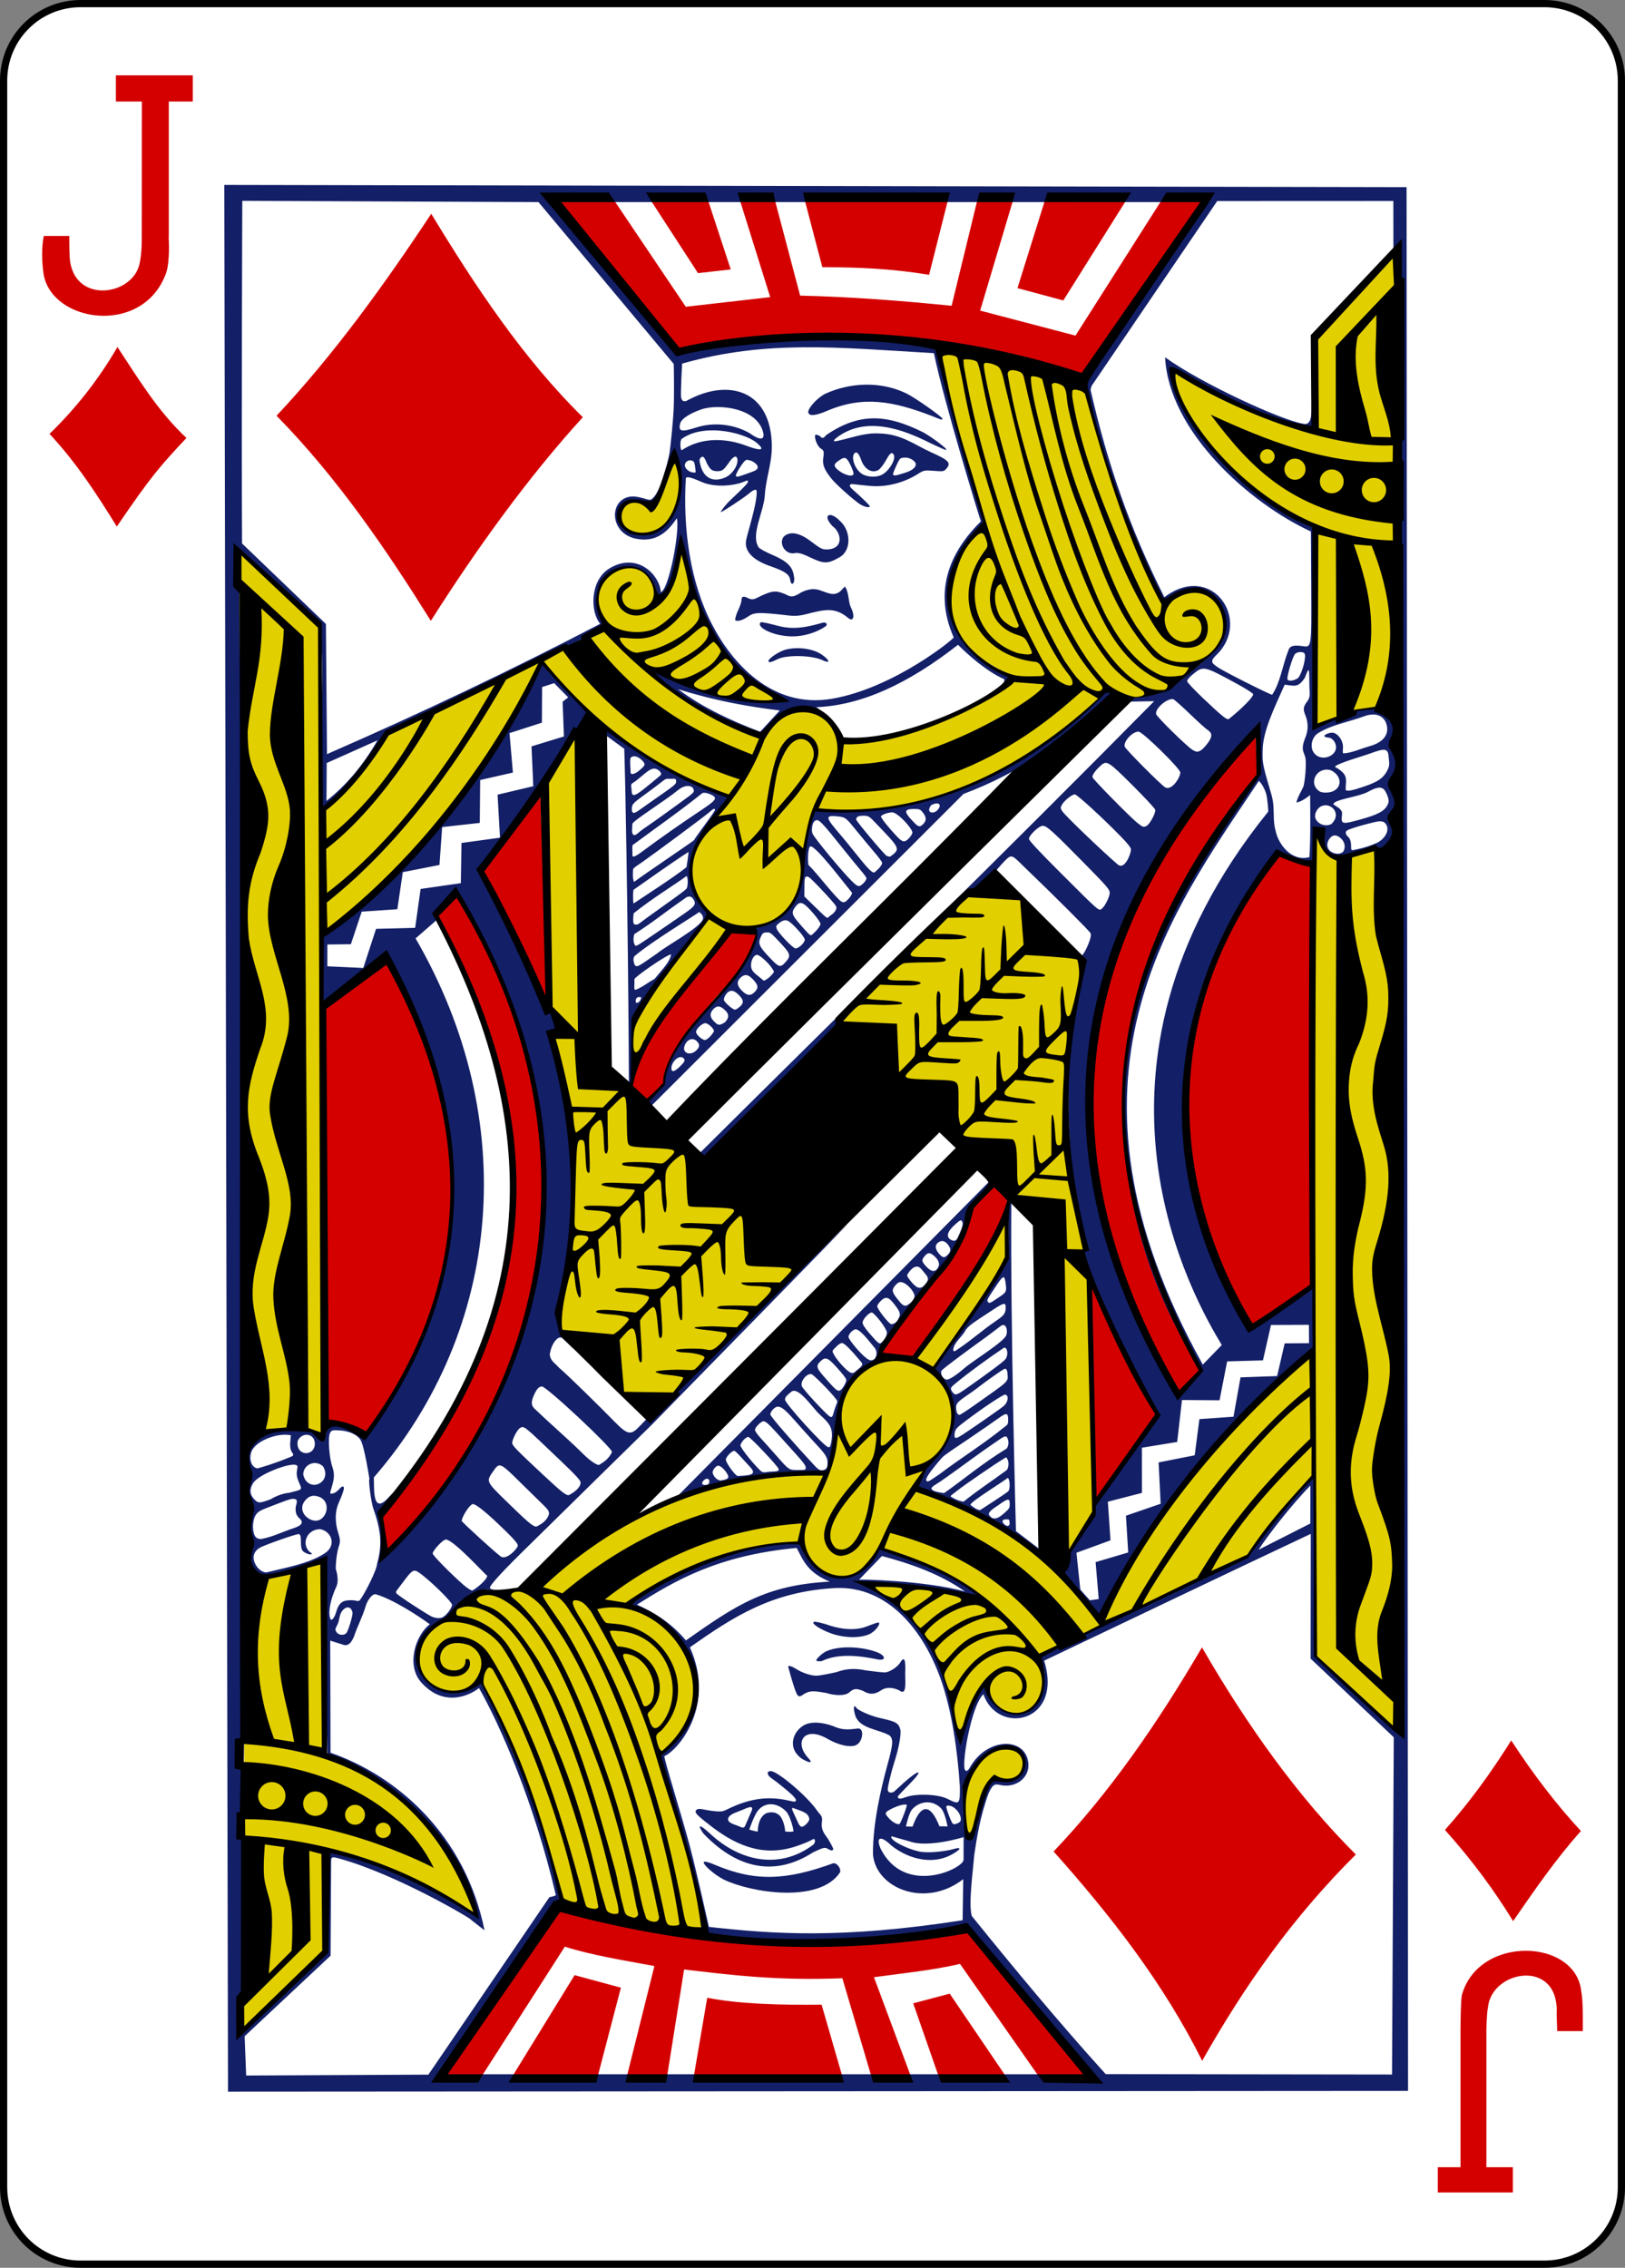<?xml version="1.0" encoding="utf-8"?>
<!DOCTYPE svg PUBLIC "-//W3C//DTD SVG 1.1//EN" "http://www.w3.org/Graphics/SVG/1.1/DTD/svg11.dtd">
<svg  version="1.1" id="Layer_1" xmlns="http://www.w3.org/2000/svg" xmlns:xlink="http://www.w3.org/1999/xlink" width="179.379" height="250.246"
viewBox="0 0 179.379 250.246" overflow="visible" enable-background="new 0 0 179.379 250.246" xml:space="preserve">
<rect x="0" y="0" width="179.379" height="250.246" fill="#808080" stroke="none"/>
<path fill="#FFFFFF" d="M8.903,0.398h161.574c4.711,0,8.504,3.793,8.504,8.504v232.441c0,4.711-3.793,8.504-8.504,8.504H8.903
c-4.711,0-8.504-3.793-8.504-8.504V8.902C0.399,4.191,4.192,0.398,8.903,0.398L8.903,0.398z M8.903,0.398"/>
<path fill="none" stroke="#000000" stroke-width="0.797" d="M8.903,0.398h161.574c4.711,0,8.504,3.793,8.504,8.504v232.441
c0,4.711-3.793,8.504-8.504,8.504H8.903c-4.711,0-8.504-3.793-8.504-8.504V8.902C0.399,4.191,4.192,0.398,8.903,0.398L8.903,0.398z
M8.903,0.398"/>
<path fill="#131F67" d="M25.168,230.809L24.762,20.406l130.504,0.246l0.164,210.074L25.168,230.809z M71.953,55.488
c-4.668-1.273-4.554,3.363-1.136,3.535c3.828,0.328,5.468-6.195,3.64-8.77C74.457,50.254,72.867,55.172,71.953,55.488L71.953,55.488
z M41.668,81.695l-5.605,2.504l-0.024,4.184C38.379,86.523,40.203,84.254,41.668,81.695L41.668,81.695z M79.926,207.421
c-1.102-0.554-2.434-1.75-2.227-1.961c0.098-0.104,0.696,0.086,1.239,0.329c4.383,1.848,7.781,1.727,13.003-0.168
c0.398-0.145,0.988,0.609,0.766,1.023C90.395,210.066,82.91,208.848,79.926,207.421L79.926,207.421z M77.617,202.289
c-1.007-1.512,0.329-0.364,0.778,0.063c3.238,3.016,7.629,4.035,11.398,1.194c0.176-0.194,0.199-0.375,0.149-0.511
c-0.106-0.278-0.11,0.02-1.719,0.578c-3.621,1.355-6.668,0.242-9.641-2.031c-1.226-0.945-1.797-1.411-1.797-1.657
c0-0.226,0.231-0.366,0.641-0.297c0.258,0.043,0.969,0.192,1.488,0.235c0.907,0.074,0.836,0.035,1.766-0.395
c1.98-0.914,3.809-1.25,5.879-0.88c0.48,0.087,1.082,0.246,1.164,0.22c0.465-0.156-0.219-0.766-1.977-2.156
c-0.343-0.277-0.773-0.512-0.918-0.746c-0.218-0.371,0.02-0.469,0.274-0.465c0.719,0.008,3.965,2.719,5.074,4.328
c0.34,0.487,0.574,0.543,0.574,1.051c-0.063,0.527-0.148,1.035,0.422,1.777c0.41,0.53,0.809,1.383,0.813,1.426
c0.004,0.047-0.082,0.312-0.457,0.065c-0.172-0.034-0.254-0.214-0.57-0.171c-0.27,0.039-0.715,0.253-1.203,0.484
C85.211,207.324,81.024,205.898,77.617,202.289L77.617,202.289z M87.574,202.085c0.09,0.009-0.316-1.671-0.773-2.167
c-0.902-0.977-2.277-1.152-3.109-0.152c-0.469,0.563-0.981,2.129-0.981,2.129s0.727,0.215,0.93,0.215
c0.031-0.353,0.031-1.336,0.754-1.91c0.359-0.281,1.125-0.274,1.422-0.039c0.593,0.293,0.843,1.468,0.851,1.925
C86.992,202.188,87.742,202.098,87.574,202.085L87.574,202.085z M82.078,199.664c-0.64,0.285-1.472,0.48-1.664,0.906
c-0.254,0.566,0.637,0.738,1.102,0.93c0.64,0.309,0.652,0.195,0.859-0.297c0.129-0.309,0.301-0.711,0.465-1.082
C83.317,199.195,82.84,199.324,82.078,199.664L82.078,199.664z M89.012,201.273c0.371-0.371,0.437-0.613,0.109-1.031
c-0.148-0.192-0.574-0.383-1.035-0.539c-0.594-0.2-0.855-0.441-0.48,0.363l0.531,1.147C88.41,201.766,88.653,201.617,89.012,201.273
L89.012,201.273z M28.375,162.031c0.227,0,2.461-0.735,3.258-1.09c0.789-0.301,0.883-0.293,0.57-0.728
c-0.117-0.163-0.214-0.625-0.156-1.132l0.059-0.704c-1.379-0.28-3.438,0.481-4.145,1.446
C27.457,160.441,27.508,161.813,28.375,162.031L28.375,162.031z M28.094,165.469c0.418,0.422,0.535,0.434,1.793-0.031
c0.437-0.293,1.359-0.664,2.004-0.703c1.515-0.406,1.515-0.246,1.086-1.215c-0.196-0.445-0.262-0.816-0.199-1.227
c0.074-0.493,0.132-0.559-0.145-0.645c-0.723-0.228-4.094,1.035-4.695,2.016C27.512,164.352,27.567,164.945,28.094,165.469
L28.094,165.469z M107.227,195.238c-0.219,0.328-0.602,0.914-0.762,1.305c-0.277,0.684-0.109,0.813,0.004,2.148
c0.063,0.772,0.078,1.977,0.082,2.625c0.004,1.233-0.016,1.621,0.363,1.69c0.332,0.067,0.488-0.183,0.645-0.832
c0.082-0.319,0.273-0.655,0.332-0.858c0.238-1.396,0.676-3.719,1.68-4.695c0.141-0.114,0.547-0.188,1.289-0.195
c0.906-0.012,1.195-0.039,1.477-0.246c1.586-1.391,0.336-3.184-1.078-3.309C109.617,192.727,107.359,194.992,107.227,195.238
L107.227,195.238z M113.523,194.656c0.102,1.597-1.488,2.683-3.105,2.316c-0.656-0.168-0.855-0.016-1.293,0.918
c-0.953,2.566-1.332,5.141-1.586,6.828c-0.109,1.516-0.664,5.456-0.262,6.715c4.609,5.698,9.465,11.578,14.777,17.444l31.609,0.043
l0.191-37.214l-9.18-8.68l0.016-13.766c-9.824,4.629-19.625,9.323-29.434,13.995c2.141,6.856-5.109,8.294-6.699,3.7
c-1.375,1.257-2.5,8.066-1.996,8.402c0,0,0.184,0.246,0.488-0.297c0.5-0.892,1.156-1.547,1.859-1.98
C110.953,191.816,113.383,192.441,113.523,194.656L113.523,194.656z M88.367,193.96c-1.55-1.229-0.722-3.112,0.567-3.675
c0.683-0.301,1.781-0.258,2.988,0.168c1.059,0.484,1.691,0.418,2.777,0.285c0.719-0.082,0.586,1.426-0.168,1.816
c-0.527,0.273-1.746,0.145-3.223-0.699c-2.555-1.453-3.676,0.434-2.094,2.133C90.09,194.926,88.59,194.176,88.367,193.96
L88.367,193.96z M35.824,171.421c1.364-0.875,0.797-2.425-0.472-2.683c-1.711,0.035-2.149,2-0.922,2.68
c0,0.238-0.609,0.042-0.938-0.204c-0.511-0.382-0.046-1.875-0.519-1.933c-0.363,0.004-3.899,1.254-4.277,1.504
c-1.59,0.902-0.098,2.938,0.824,2.703C31.434,173.003,34.035,172.574,35.824,171.421L35.824,171.421z M27.926,168.516
c0.031,0.905,0.285,1.309,0.879,1.316c1.246-0.215,2.402-0.809,3.562-1.184c0.907-0.297,1.278-0.629,0.586-1.199
c-0.211-0.239-0.394-0.582-0.297-1.235c0.239-0.75,0.059-0.784-0.257-0.819c-0.317-0.039-1.039,0.266-2.891,0.977
c-0.973,0.371-1.16,0.535-1.414,1.07C27.981,167.852,27.91,168.105,27.926,168.516L27.926,168.516z M38.231,180.21
c0.215-0.253,0.687-1.832,0.687-2.222c-0.094-0.649-0.578-0.797-1.008-0.379c-0.519,0.469-0.379,1.172-0.687,1.711
c-0.109,0.187-0.223,0.445-0.192,0.551C37.199,180.441,37.899,180.543,38.231,180.21L38.231,180.21z M42.285,171.613
c15.84-16.871,25.653-40.215,8.485-72.41c-1.922-0.82-2.52,2.309-2.703,2.438l-2.192,1.91c11.621,20.039,9.602,43.086-4.605,59.477
l0.015,1.043c0.032,2.289,0.692,2.187,1.653,1.117c1.019-1.074,0.34-0.199-0.078,0.242c-0.36,0.383-0.93,1.141-1.082,1.336
C41.965,168.141,42.828,170.699,42.285,171.613L42.285,171.613z M41.235,166.543c-0.282-0.781-0.59-3.29-0.454-3.348
c0,0-0.562-3.668-0.996-4.328c-0.359-0.551-1.246-0.957-2.234-1.02c-0.844-0.055-0.914-0.039-1.094,0.234
c-0.308,0.473-0.097,2.855,0.215,3.73c0.356,1.022,0.149,1.582-0.141,2.598c-0.097,0.367-0.136,0.39,0.047,0.418
c0.789-0.055,1.051-1.027,1.364-0.739c0.105,0.106-0.168,0.903-0.536,1.707c-0.39,0.849-0.507,2.017-0.042,3.454
c0.257,0.805,0.148,1.059-0.008,1.543c-0.106,0.324-0.289,1.32-0.293,2.309c0.367,1.242,0.183,1.797-0.035,2.207
c-0.469,1.051-0.836,2.477-0.582,3.276c0.113,0.353,0.402,0.052,0.617-0.55c0.332-1.188,0.718-1.453,1.695-1.453
c0.711,0,0.777,0.25,1.012-0.07c0.535-0.719,1.84-3.277,1.863-3.992C42.137,170.703,42.16,169.141,41.235,166.543L41.235,166.543z
M48.809,178.484c0.43-0.16,1.094-1.074,1.094-1.387c0-0.345-2.657-2.93-3.762-3.641c-0.504-0.325-0.742-0.094-1.625,1.098
c-0.789,1.059-0.891,1.07-0.746,1.273c0.176,0.246,2.883,2.004,3.781,2.504C47.864,178.503,48.391,178.645,48.809,178.484
L48.809,178.484z M53.785,173.891c-0.394-0.306-3.574-3.828-4.519-4.004c-0.356-0.066-1.508,1.241-1.508,1.539
c0,0.202,1.984,2.223,3.391,3.452c0.402,0.349,0.847,0.638,0.988,0.638C52.582,175.285,53.731,174.359,53.785,173.891
L53.785,173.891z M57.164,170.566c0-0.211-0.351-0.641-1.207-1.481c-2.179-2.14-3.394-3.121-3.777-3.116
c-0.418,0.137-1.172,1.406-1.219,1.852c0.145,0.262,3.789,3.57,4.262,3.89C55.805,172.273,57.082,170.96,57.164,170.566
L57.164,170.566z M60.582,167.148c0.094-0.313-0.09-0.582-0.551-1.023c-0.328-0.313-1.488-1.454-2.582-2.531
c-2.293-2.259-2.3-2.262-3.035-1.203c-0.758,1.086-0.754,1.094,1.481,3.273c2.383,2.328,2.941,2.796,3.313,2.796
C59.77,168.203,60.387,167.766,60.582,167.148L60.582,167.148z M35.024,165.109c-0.399-0.117-0.766-0.047-1.078,0.203
c-1.692,1.438,0.707,3.285,1.691,2.133C36.293,166.796,36.266,165.406,35.024,165.109L35.024,165.109z M64.094,163.605
c0-0.238-0.492-0.777-2.199-2.406c-4.215-4.023-4.024-3.871-4.492-3.621c-0.293,0.156-0.86,1.238-0.86,1.641
c0,0.301,0.406,0.719,3.531,3.637c1.832,1.711,2.375,2.141,2.692,2.141C63.266,164.75,64.071,164.214,64.094,163.605L64.094,163.605
z M35.133,163.757c0.828-0.358,0.981-1.257,0.512-1.964c-0.899-0.793-2.153-0.137-2.172,0.887
C33.629,163.637,34.442,164.043,35.133,163.757L35.133,163.757z M67.559,160.227c0-0.48-7.223-7.23-7.735-7.23
c-0.347,0-0.597,0.281-0.925,1.047c-0.285,0.664-0.258,1.055,0.101,1.398c0.52,0.504,1.914,1.785,3.235,2.983
c0.785,0.707,1.683,1.556,2,1.88c0.742,0.762,1.562,1.352,1.875,1.352C66.555,161.395,67.176,161.043,67.559,160.227L67.559,160.227
z M34.754,159.355c0.008-0.271-0.062-0.547-0.258-0.754c-0.492-0.527-1.414-0.25-1.644,0.449
C32.641,160.695,34.688,160.766,34.754,159.355L34.754,159.355z M40.102,106.813l1.41-4.316l4.316-0.113l0.602-4.289l4.441-0.641
l0.071-4.434l4.25-0.582l-0.266-4.746l3.941-0.934l-0.195-4.395l3.578-1.098l-0.144-3.828l0.617-0.48l-1.551-1.574l-1.332,0.434
l-0.023,3.93l-3.575,1.152l0.375,4.352l-3.613,0.824l-0.043,4.73l-4.152,0.465l-0.297,4.176l-4.047,0.797l-0.605,4.09l-3.93,0.266
l-1.199,3.594l-2.594,0.031v2.406L40.102,106.813z M87.039,184.051c-0.136-0.324,0.219-0.277,0.836,0.113
c0.645,0.406,1.586,0.746,2.254,0.746c0.277,0,1.273-0.176,2.211-0.395c1.121-0.41,2.113-0.434,3.277-0.184
c0.867,0.117,1.738,0.211,1.938,0.211c0.578,0.078,1.559-0.633,1.82-1.083c0.715-1.218,0.543,0.993,0.547,1.247
c0.012,1.132,0.156,2.434-0.656,1.828c-0.48-0.246-1.32-0.469-1.988-0.02c-0.676,0.448-1.23,0.543-2.02,0.069
c-0.648-0.253-0.992-0.308-1.477,0.142c-0.539,0.504-1.852,0.324-2.555,0.094c-1.203-0.203-1.879-0.375-2.688,0.262
c-0.433,0.25-0.543,0.063-0.867-0.891C87.344,185.234,87.09,184.168,87.039,184.051L87.039,184.051z M90.11,183.25
c-0.075-0.125,0.57-0.758,1.007-0.984c1.285-0.664,3.836-0.634,5.66,0.039c0.949,0.352,1.098,0.952,0.172,0.823
c-1.926-0.401-4.34-0.733-6.199,0.153C90.605,183.359,90.149,183.309,90.11,183.25L90.11,183.25z M91.738,180.242
c-1.316-0.489-1.96-1.008-1.96-1.172c0-0.18,0.281-0.145,1.316,0.137c1.41,0.523,3.074,0.796,4.465,0.313
c1-0.371,1.5-0.605,1.5-0.383c0,0.234-0.414,0.848-1.098,1.198C94.59,180.895,92.785,180.628,91.738,180.242L91.738,180.242z
M120.305,176.589l0.977-0.136l-0.34-4.075l3.598-1.065l-0.25-4.056l3.832-1.319l-0.227-4.563l3.984-0.786l0.52-3.991l3.762-0.266
l0.777-4.344l4.039-0.141l0.836-3.609l2.688-0.02l-0.012-2.027l-4.188,0.016l-0.887,3.906l-3.953,0.113l-0.84,4.293l-4.145-0.031
l-0.531,4.629l-3.895,0.636l0.004,4.985l-3.762,0.972l0.293,4.263l-3.758,1.371l0.426,4.063L120.305,176.589z M145.422,80.957
c-0.539,0.383-0.742,1.141-0.574,1.758c0.527,1.398,2.391,0.961,2.613-0.055c0.109-0.441-0.184-1.105-0.691-1.25
c-0.09-0.027-0.406,0.004-0.57-0.168c-0.117-0.121,0.621-0.5,1.059-0.359c0.547,0.184,0.992,0.902,0.992,1.527
c0,0.242-0.066,0.602,0.02,0.723c0.902-0.023,1.934-0.52,2.898-0.785c1.633-0.453,2.223-1.391,1.863-2.488
c-0.305-0.914-1.238-1.277-2.469-0.813C148.875,79.68,146.898,79.984,145.422,80.957L145.422,80.957z M75.719,181.016
c5.527-3.888,8.785-6.105,15.879-6.488c-2.531-1.039-2.945-2.41-3.656-3.719c-8.789,0.832-13.457,3.641-17.633,6.258
C72.035,177.878,73.836,178.824,75.719,181.016L75.719,181.016z M106.535,175.628c-2.68-1.894-5.871-3.043-9.18-3.925l-2.539,2.629
C94.672,174.238,102.164,174.406,106.535,175.628L106.535,175.628z M132.277,150.695c-17.293-26.57-5.676-49.949,6.348-64.848
c0.387-0.488,0.48-0.512,0.391-0.902c-0.113-0.512-0.254-3.094-0.168-4.586c-22.223,22.023-22.793,50.719-8.852,73.492
C130.992,152.96,133,151.777,132.277,150.695L132.277,150.695z M134.871,148.421c-2.84-4.726-17.957-30.319,5.133-58.87
c0,0-0.078-1.457-0.25-2.004c-0.313-0.98-0.793-1.375-0.793-1.375c-9.699,14.559-23.793,32.773-6.188,64.41L134.871,148.421z
M121.648,100.254c0.348-0.285,0.848-1.309,0.848-1.73c0-0.375-0.273-0.691-2.875-3.336c-3.473-3.523-4.074-4.063-4.52-4.063
c-0.418,0-1.516,1.043-1.516,1.441c0,0.188,1.023,1.289,3.434,3.699C121.496,100.73,121.285,100.551,121.648,100.254
L121.648,100.254z M124.848,93.762c0-0.211-0.32-0.633-1.082-1.414c-2.008-2.066-4.871-4.688-5.121-4.688
c-0.32,0-1.199,0.711-1.43,1.156c-0.16,0.313-0.156,0.383,0.031,0.68c0.355,0.555,4.836,4.805,6.109,5.875
C124.117,96.074,124.813,94.297,124.848,93.762L124.848,93.762z M126.578,91.129c0.355-0.191,1.027-1.449,0.945-1.77
c-0.035-0.152-1.172-1.375-2.523-2.719c-2.672-2.66-2.828-2.754-3.492-2.16c-0.605,0.539-0.98,1.082-0.906,1.297
c0.09,0.266,4.09,4.332,4.906,4.992C126.152,91.289,126.23,91.313,126.578,91.129L126.578,91.129z M146.969,90.93
c1.254-1.203-0.168-2.527-1.203-1.918c-0.438,0.273-0.699,0.867-0.566,1.262C145.422,90.926,146.309,91.281,146.969,90.93
L146.969,90.93z M149.453,90.621c2.129-0.555,3.145-0.93,3.59-1.59c0.309-0.461,0.344-0.742-0.004-1.492
c-0.32-0.688-0.691-0.898-2.023-0.168c-0.914,0.5-2.953,0.738-3.664,1.16c-0.285,0.246-0.145,0.242,0.082,0.387
c0.516,0.328,0.766,0.547,0.707,0.98C148.02,90.836,148.117,90.977,149.453,90.621L149.453,90.621z M147.203,87.289
c1.035-0.527,0.824-1.801-0.328-2.305c-1.52-0.402-2.5,1.43-1.254,2.32C145.953,87.539,146.801,87.496,147.203,87.289
L147.203,87.289z M150.633,86.773c1.492-0.512,2.066-0.91,2.5-1.734c0.34-0.656,0.195-0.945,0.148-1.578
c-0.066-0.957-0.551-0.848-1.941-0.348c-0.68,0.262-3.926,1.176-3.973,1.508c1.57,0.898,1.168,1.371,1.18,2.516
C148.629,87.395,149.367,87.211,150.633,86.773L150.633,86.773z M130.293,85.25c0-0.434-4.172-4.516-4.613-4.516
c-0.688,0-1.676,1.07-1.527,1.656c0.066,0.266,3.977,4.203,4.465,4.492C129.301,87.285,130.25,85.902,130.293,85.25L130.293,85.25z
M132.688,82.703c0.18-0.141,0.5-0.508,0.711-0.813c0.449-0.652,0.414-1.016-0.121-1.363c-0.195-0.125-1.07-0.914-1.941-1.758
c-0.875-0.84-1.699-1.57-1.836-1.621c-0.719-0.094-2.02,1.059-1.883,1.648c0.074,0.305,3.27,3.453,3.984,3.926
C132.063,83.023,132.285,83.02,132.688,82.703L132.688,82.703z M138.336,76.621c0-0.117-0.727-0.582-1.887-1.215
c-3.551-1.93-3.613-1.941-4.723-1.039c-0.383,0.309-0.691,0.664-0.691,0.785c0,0.125,0.77,0.949,1.75,1.879
c2.035,1.926,2.535,2.34,2.82,2.34C136.191,78.941,138.242,77.156,138.336,76.621L138.336,76.621z M143.305,74.805
c0.438-0.523,0.93-2.344,0.695-2.707c-0.215-0.219-0.766-0.184-1.031,0.055c-0.273,0.25-0.949,2.535-0.848,2.805
C142.227,75.234,142.926,75.105,143.305,74.805L143.305,74.805z M104.512,152.246c0.336-0.043,0.996-0.453,1.953-1.277
c1.023-0.875,4.262-2.832,4.613-3.617c0.16-0.449,0.043-1.09-0.293-1.138c-0.258-0.038-0.313,0.161-2.465,1.711
c-1.453,1.048-4.008,2.923-4.391,3.317C103.762,151.668,104.137,152.203,104.512,152.246L104.512,152.246z M104.211,164.762
c2.219-1.539,4.016-3.134,6.906-4.914c0.223-0.293,0.258-0.73,0.121-1.091c-0.168-0.444-0.402-0.269-1.277,0.341
c-2.129,1.434-4.32,3.125-6.156,4.379c-0.59,0.398-1.086,0.621-0.961,0.844C103.008,164.621,103.918,164.71,104.211,164.762
L104.211,164.762z M106.367,165.707c1.461-1.191,3.207-2.332,4.762-3.484c0.219-0.22,0.277-0.953,0.051-1.254
c-0.176-0.238-0.027-0.195-0.461,0.051c-0.629,0.358-4.402,2.93-5.105,3.512c-0.41,0.34-0.75,0.508-0.648,0.625
C105.438,165.46,105.938,165.648,106.367,165.707L106.367,165.707z M108.203,166.632c0.301-0.202,2.895-1.858,3.102-2.081
c0.238-0.25,0.168-1.38-0.063-1.469c-0.656,0.523-4.113,2.628-4.121,2.969C107.477,166.367,107.941,166.656,108.203,166.632
L108.203,166.632z M110.977,166.863c0.395-0.367,0.477-0.426,0.484-0.836c0.016-0.742-0.168-0.711-1.223,0.043
c-0.738,0.48-1.188,0.812-1.055,1.101C109.707,167.992,110.449,167.344,110.977,166.863L110.977,166.863z M111.262,168.375
c0.207-0.074,0.207-0.184,0.176-0.441c-0.031-0.289-0.074-0.277-0.387-0.277C110.211,167.688,110.969,168.449,111.262,168.375
L111.262,168.375z M101.164,164.23c0.383-1.258,0.914-2.254,1.789-3.195c3.488-3.094,2.422-6.898,0.219-9.996
c2.852-3.988,5.695-8.215,8.145-12.09l-0.008-6.293l0.328,0.031c-0.113,13.742,0.512,36.272,0.512,36.272l2.836,2.161l-0.383,0.188
C115.066,171.238,106.352,165.781,101.164,164.23L101.164,164.23z M103.727,162.66c2.41-1.821,4.758-3.25,7.152-5.191
c0.254-0.207,0.402-0.219,0.41-0.695c0.016-0.906-0.168-0.918-1.063-0.277c-0.395,0.285-1.848,1.297-3.223,2.227
c-1.438,0.973-2.77,1.832-3.035,2.145c-1.348,1.559-1.844,2.293-1.707,2.52C102.406,163.617,102.68,163.367,103.727,162.66
L103.727,162.66z M106.355,158.25c1.242-0.816,4.207-2.875,4.477-3.129c0.469-0.446,0.551-1.148,0.129-1.23
c-0.207-0.039-2.504,1.491-4.445,2.965c-0.941,0.715-1.152,0.879-1.152,1.555C105.363,158.82,105.609,158.742,106.355,158.25
L106.355,158.25z M107.594,155.043c3.801-2.704,3.703-2.477,3.621-3.48c-0.027-0.34-0.105-0.496-0.254-0.523
c-0.121-0.023-0.793,0.461-1.547,0.992c-0.758,0.531-1.66,1.246-2.113,1.563c-1.32,0.913-1.758,1.159-1.758,1.688
c0,0.515,0.141,0.844,0.371,0.844C106,156.125,106.754,155.637,107.594,155.043L107.594,155.043z M107.047,152.949
c1.75-1.239,3.68-2.633,3.941-2.965c0.32-0.402,0.266-1.277-0.145-1.277c-1.754,1.175-3.871,2.719-5.355,3.938
c-0.195,0.168-0.438,0.332-0.516,0.551c-0.016,0.289,0.348,0.664,0.488,0.676C105.75,153.875,106.195,153.55,107.047,152.949
L107.047,152.949z M105.906,148.766c1.34-0.906,2.555-1.984,3.883-2.898c0.996-0.68,1.277-0.891,1.219-1.75
c-0.035-0.496-0.469-0.211-2.16,0.914c-1.238,0.824-1.805,1.152-2.246,1.715c-0.309,0.714-1.324,1.382-1.375,2.195
C105.223,149.246,105.426,149.102,105.906,148.766L105.906,148.766z M110.012,143.32c1.027-0.68,1.125-0.695,1.012-1.598
c-0.141-1.134-0.254-1.063-1.234,0.434c-0.648,0.984-0.867,1.269-0.77,1.453C109.188,143.921,109.371,143.746,110.012,143.32
L110.012,143.32z M106.273,135c-0.109-0.5-0.266-0.391-0.781,0.063c-0.949,0.832-1.102,1.438-0.508,1.754
c0.313,0.168,0.559,0.152,0.746-0.262C106.133,135.664,106.246,135.352,106.273,135L106.273,135z M100.945,142.906
c-0.121-0.461-0.684-1.086-1.113-1.305c-0.422-0.22-0.68-0.181-1.082,0.336c-0.375,0.473-0.199,0.754,0.359,1.465
c0.41,0.519,0.578,0.683,0.898,0.683C100.402,143.934,101.027,143.406,100.945,142.906L100.945,142.906z M80.328,162.727
c-0.273-0.523-0.847-1.078-1.113-0.984c-0.277,0.097-0.551,0.5-0.555,0.75c0.114,0.515,0.551,0.863,0.883,0.875
C80.176,163.277,80.559,163.168,80.328,162.727L80.328,162.727z M82.844,161.93c-0.543-0.574-1.617-1.836-1.793-1.836
c-0.277,0-0.93,0.688-0.93,0.969c0,0.336,0.977,1.703,1.301,1.813C82.246,162.796,83.754,162.891,82.844,161.93L82.844,161.93z
M85.946,162.089c-0.059-0.276-3.114-3.526-3.34-3.526c-0.289,0-0.867,0.641-0.867,0.934c0,0.238,0.988,1.527,1.898,2.48
c0.457,0.473,0.496,0.543,1.051,0.453C85.297,162.335,86.086,162.469,85.946,162.089L85.946,162.089z M91.344,161.363
c0-0.656-0.34-1.016-1.723-2.508c-0.5-0.543-1.343-1.484-1.879-2.094c-1.031-1.177-1.472-1.539-1.882-1.539
c-0.325,0-0.825,0.527-0.825,0.862c0,0.216,2.539,3.125,4.84,5.599c0.512,0.551,0.742,0.707,1.23,0.448
C91.387,161.941,91.344,161.613,91.344,161.363L91.344,161.363z M87.367,153.563c-0.515,0.422-0.707,0.598-0.711,0.879
c-0.003,0.434,4.383,5.25,4.774,5.25c0.23,0,0.195-0.031,0.328-0.551c0.273-1.57-0.156-2.031-1.289-3.07
C89.707,155.375,88.168,152.984,87.367,153.563L87.367,153.563z M95.102,150.339c-1.227-1.464-1.902-2.136-2.152-2.136
c-0.168,0-0.422,0.164-0.699,0.468c-0.457,0.431-0.41,0.414-0.121,0.931c0.148,0.27,0.57,0.797,0.934,1.172
c0.676,0.695,1.02,0.918,1.344,0.582C94.695,151.059,95.406,150.71,95.102,150.339L95.102,150.339z M94.461,146.688
c-0.297-0.004-0.801,0.535-0.801,0.828c0,0.246,0.996,1.491,1.688,2.109c0.559,0.503,0.824,0.637,1.215,0.309
c0.289-0.422,0.223-0.813,0.043-1.133C96.109,148.234,95.027,146.71,94.461,146.688L94.461,146.688z M97.902,147.046
c-0.008-0.425-1.262-2.054-1.656-2.218c-0.332,0-1.031,0.77-1.031,1.121c0,0.191,0.27,0.613,0.723,1.14
c0.895,1.039,1.125,1.267,1.316,1.106C97.574,147.93,97.91,147.464,97.902,147.046L97.902,147.046z M99.316,145.21
c0.082-0.354-0.141-0.722-0.641-1.351c-0.625-0.785-0.934-0.84-1.523-0.231c-0.215,0.224-0.316,0.418-0.316,0.528
c0,0.301,1.313,1.969,1.555,1.969C98.953,146.055,99.125,145.645,99.316,145.21L99.316,145.21z M97.008,149.339
c-0.117,0.539-0.344,0.892-0.863,1.142c-4.008,2.887-3.875,7.59-4.73,11.93c-6.488-0.063-16.738,2.597-16.675,2.734l34.464-34.77
c0,0,0.43,0.105,0.168,0.41c-2.789,2.008-2.617,5.906-4.449,7.859C101.855,142.348,99.008,145.563,97.008,149.339L97.008,149.339z
M78.301,163.543c0.055-0.395-0.309-0.5-0.621-0.184c-0.313,0.309-0.188,0.551,0.25,0.5
C78.164,163.832,78.274,163.742,78.301,163.543L78.301,163.543z M88.922,162.082c0.125-0.332-0.176-0.641-2.023-2.691
c-1.871-2.074-2.293-2.559-2.618-2.559c-0.273,0-0.945,0.68-0.945,0.957c0,0.129,0.297,0.546,0.656,0.934
c0.36,0.387,1.039,1.145,1.516,1.688c0.816,0.929,1.203,1.379,1.516,1.597c0.304,0.216,0.535,0.203,1.023,0.203
C88.719,162.21,88.864,162.23,88.922,162.082L88.922,162.082z M92.117,155.559c0.125-0.41,0.309-0.77,0.309-0.922
c0.004-0.285-2.359-2.691-2.758-2.953c-0.476-0.309-1.375,0.703-1.152,1.289c0.062,0.164,0.765,0.991,1.558,1.836
c1.016,1.078,1.52,1.586,1.684,1.559C91.93,156.344,91.953,156.089,92.117,155.559L92.117,155.559z M93.105,153.027
c0.172-0.254,0.313-0.59,0.313-0.742c0-0.18-0.395-0.657-0.961-1.293c-1.051-1.184-1.324-1.321-1.898-0.766
c-0.574,0.547-0.379,0.801,0.629,1.944C92.453,153.605,92.594,153.777,93.105,153.027L93.105,153.027z M102.129,141.727
c0.395-0.47,0.402-0.699,0.043-1.125c-0.152-0.184-0.375-0.445-0.492-0.59c-0.324-0.387-0.754-0.324-1.195,0.18
c-0.211,0.242-0.352,0.484-0.352,0.565c0,0.082,0.227,0.414,0.504,0.739C101.262,142.223,101.645,142.3,102.129,141.727
L102.129,141.727z M103.512,139.941c0.27-0.406,0.148-0.856-0.352-1.313c-0.473-0.429-0.707-0.448-1.039-0.078
c-0.445,0.493-0.375,0.657,0.102,1.185C102.766,140.332,103.199,140.421,103.512,139.941L103.512,139.941z M104.621,138.46
c0.371-0.366,0.363-0.683,0.031-1.104c-0.309-0.396-0.629-0.5-0.957-0.328c-0.566,0.305-0.508,0.828,0.051,1.414
C104.086,138.801,104.246,138.839,104.621,138.46L104.621,138.46z M78.25,212.628c7.059,0.79,14.641,1.345,28.012-0.733l0.066-4.535
c-4.172,3.25-9.645,1.022-9.961-2.723c-0.035-3.336,0.855-7.184,1.605-9.927c0.559-2.039,0.719-2.828,0.195-3.222
c-1.152-0.653-3.199-0.735-3.723-2.09c-0.25-0.715-0.273-1.478,0.094-0.935c0.168,0.25,1.496,0.871,2.539,1.103
c1.809,0.406,2.102,0.539,2.305,1.281c0.129,0.473-0.168,2.09-0.645,3.555c-0.34,1.047-0.742,2.726-0.742,3.051
c0,0.355,0.281,0.41,0.59,0.313c0.133-0.043,0.77-0.681,1.172-1.035c1.738-1.551,2.242-1.508,0.758,0.012
c-0.59,0.605-1.406,1.438-1.406,1.5c0,0.32,0.301,0.285,0.969,0.043c1.031-0.371,3.441-0.325,4.516,0.215
c1.332,0.668,1.387,0.637,1.359-1.391c-0.242-3.797-0.859-8.289-2.098-11.793c-1.887-5.344-5.801-10.305-11.59-10.082
c-7.055,0.367-11.313,3.176-16.11,6.543c2.899,6.43-1.289,11.354-2.808,12.004c-0.145,0.063,1.898,6.539,2.773,9.828
C76.914,206.598,78.25,212.628,78.25,212.628L78.25,212.628z M108.277,57.531c-0.164-0.426-4.086-13.211-5.184-18.559
c-10.609-0.617-18.453-1.5-27.797,1.152c0,0-0.203,3.602-0.101,3.777c0.093,0.445,0.414,0.434,0.675,0.289
c4.317-2.371,8.993-1.301,9.317,4.543c0.125,2.234-0.625,3.809-0.762,5.926c-0.121,1.848-1.574,4.313-0.695,5.719
c0.113,0.172,0.738,0.512,1.586,0.879c1.582,0.676,2.203,1.301,2.32,2.336c0.172,0.715-0.266,1.195-0.395,0.461
c-0.086-0.469-0.168-0.879-2.121-1.547c-1.906-0.652-2.422-1.41-2.613-1.809c-0.262-0.551-0.211-0.938,0.035-1.813
c0.52-1.867,1.035-3.766,0.988-4.664c-0.019-0.324-0.375-0.168-0.832,0.223c-0.582,0.496-3.066,2.129-3.136,2.063
c-0.032-0.035,0.41-0.695,1.105-1.359c0.844-0.805,1.895-1.785,1.895-1.965c0-0.316-0.125-0.094-0.942,0.148
c-1.425,0.391-3.07,0.336-4.175-0.152c-0.938-0.414-1.594-0.652-1.735-0.426c-0.347,5.695,0.5,11.566,2.887,16.145
c2.141,4.16,6.59,9.371,13.281,8.203c6.91-1.207,13.637-6.77,13.395-6.773C102.695,64.484,105.633,60.137,108.277,57.531
L108.277,57.531z M53.485,213.007l-1.496-1.168c0.312,0.048-8.157-5.007-14.594-6.769c-0.426-0.09-0.844-0.293-0.844,0.211
l-0.062,10.527l-9.485,8.887l0.168,4.336l20.117-0.098l13.356-19.578c0,0,0.644-0.117,0.715-0.238
c-2.45-10.398-6.141-18.699-8.489-22.864c0.039,0.052-3.371,2.759-6.371-0.604c-1.683-1.887-0.648-5.203,0.946-6.414
c-1.348-0.992-4.137-2.789-5.969-3.309c-0.379-0.094-0.946,0.676-1.133,1.375c-0.336,1.133-0.891,2.145-1.266,3.284
c-0.41,0.954-0.804,1.099-1.418,0.833c-0.953-0.286-1.207-0.383-1.207-0.383l0.032,12.375
C43.805,195.949,51.34,202.457,53.485,213.007L53.485,213.007z M83.91,80.754l2.168-2.355c-3.429-0.422-7.027-1.035-11.238-2.355
C77.766,78.215,80.824,79.559,83.91,80.754L83.91,80.754z M71.992,74.129c3.825,1.273,8.664,4.246,14.707,3.129
c-5.511-2.188-9.691-7.293-11.476-17.688c-0.387,2.02-1.195,6.215-2.461,6.668c-1.785-6.898-8.949-2.887-6.074,2.738
c-7.649,4.945-15.996,7.809-23.918,11.656c0,0-1.192,3.66-7.125,8.672c-1.098-5.867,0.672-14.426-0.481-20.5l-9.3-8.785
c0.144,1.672,0.078,2.711,0.003,4.672c0.254,0.34,0.61,0.52,0.965,0.73c0.602,33.855-0.207,67.32-0.199,98.066
c-0.094,18.844,0.406,38.476,0.129,56.269l-0.348,0.642l0.016,4.254l9.496-9.043c0,0-0.441-6.418,0.059-11.32
c5.992,1.207,11.582,4.023,16.593,7.113c0.633,0.176-2.961-12.348-16.437-17.896c0,0-0.133-3.879-0.133-12.362
c0-8.185-0.129-9.051-0.309-9.185c-0.546,0.595-7.445,2.918-7.793,2.524c0.184,0.062-1.945-14.484-0.105-16.695l6.598,0.141
c1.886,1.523,1.129-0.332,2.226-0.641c0.656-0.176,3.707,1.016,3.707,1.016c12.578-14.848,11.321-39.262,2.297-52.996
c-2.312,1.875-4.773,4.422-7.09,5.516c-0.027-0.082-0.043-7.574-0.043-7.574c12.016-7.715,25.09-30.055,24.254-30.133
c0,0,3.723,3.625,5.164,5.672L53.055,95.973c2.715,5.469,5.465,10.43,7.246,15.242c0.242,0.648,0.984,0.633,1.172,1.316
c0.16,0.586-0.555,1.398-0.453,2.043c2.504,9.574,3.07,19.734,0.601,28.938c-0.523,2.07,0.43,3.75,1.707,5.309
c0.106,0.137-1.187-1.121-1.304-1.192c-0.446-0.265-1.184,0.668-1.34,1.849c0.101,0.723,0.496,0.852,1.015,1.438
c0.915,0.761,4.551,4.339,6.153,5.977c1.426,1.453,1.793,1.52,2.75,0.487c0.269-0.253,0.551-0.597,0.812-0.808
c0.051,0.078,0.407-0.293,0.528-0.41l21.421-20.907c2.488-2.429-21.391,21.938-21.391,21.938s-11.582,11.367-14.422,14.168
c-2.934,2.894-3.328,3.531-3.445,3.746c-0.211,0.383,0.945,0.371,1.468,0.293c0.043-0.004-0.441,0.113-0.929,0.108
c-3.016-0.675-4.043,2.661-5.942,3.332c-5.031,3.571-1.648,9.306,3.157,7.411l1.171-0.563c2.911,5.41,7.114,15.266,9.083,23.828
l-0.793,0.366l-12.672,19.009h71.859c-5.16-5.138-9.551-11.445-14.023-16.168c-7.168,2.145-28.835,1.707-28.493,0.773
c0,0-3.281-13.282-5.136-19.809c5.89-5.043,5.285-13.004-3.266-16.574c6.227-4.918,12.492-6.582,18.602-6.981
c1.984,5.039,6.644,5.356,8.843,0.743c0.016-0.051,8.266,2.535,11.305,5.335c-4.508-0.468-8.961-1.366-13.473-1.582
c3.969,1.571,8.012,5.665,9.309,10.349c0.637,1.672,1.605,7.194,1.859,7.215c0,0,1.508-6.379,2.672-6.027
c2.977,6.211,8.109,1.539,5.949-3.407c7.578-3.616,16.105-7.659,23.078-11.011c2.035-3.07,7.039-8.898,7.367-8.922
c0,0,9.207-52.727,9.203-70.355c-0.305-21.188,0.426-44.777-0.488-64.598l-0.008-5.695l-19.441,0.008L120.492,42.59
c0,0-0.105,0.324-0.102,0.465c1.891,8.234,4.324,15.238,8.137,22.848c5.262-3.977,9.695,2.57,5.75,6.367
c-0.742,0.715-0.543,0.895,0.195,1.391c0.73,0.492,5.727,3.004,5.957,3.004c0.906-1.344,1.168-3.324,1.773-4.84
c0.156-0.574,0.59-0.645,1.461-0.543c1.117,0.133,1.113,0.598,1.074-6.52l-0.031-6.113c-6.746-3.105-15.68-11.008-16.094-19.223
c3.898,2.84,12.863,6.965,15.254,7.332c1.055,0.297,0.891-1.535,0.926-2.273c0.281,0.191,0.387,3.023,0.387,3.023
c-3.961-1.199-6.035-0.953-15.918-6.68c1.695,8.082,9.789,14.453,15.656,17.359c0,0,0.246,3.84,0.234,8.137
c-0.039,13.113,0.09,13.691,0.09,13.691c0-0.008,3.23-0.824,4.129-1.27c1.602-1.281,4.164-0.297,4.52,0.645
c0.523,4.949,0.02,9.539-0.09,14.262c-2.734,0.195-4.23,0.773-5.582,0.828c-0.875-0.117-1.41-0.125-1.859-0.621
c-1.305-2.824-1.219-1.035-1.379,1.086c-0.121,0.625-3.391-0.465-3.715-0.652c-14.121,16.254-12.918,34.964-3.328,52.296
c1.586-1.069,4.313-3.108,7.039-4.448c0.066,2.203,0.105,6.741,0.105,6.741c-11.055,8.11-24.293,29.599-23.848,29.657l-4.488-5.359
c0,0,2.824-4.496,3.82-5.684c0.117-0.137,0.191-1.532,0.191-1.532l6.863-9.921c-3.102-5.497-5.223-10.199-7.43-15.602
c-0.125-0.453-0.664-2.398-0.547-2.582c-4.578-20.684,0.383-30.973,0.02-31.758c0,0-0.063-0.414-0.16-0.496
c-0.148-0.121,0.039-0.242,0.207-0.539c0.328-0.57,0.848-1.746,0.672-2.094c-0.133-0.258-3.844-3.973-7.027-7.027
c-1.676-1.609-1.609-1.793-2.477-0.914c-0.32,0.324-1.109,1.25-1.109,1.25c-11.5,10.641-20.629,20.332-32.168,31.66l-0.555-0.504
c16.789-16.688,33.734-33.211,50.363-50.063l-2.926,0.051c0.082-0.211,0.203-0.41,0.375-0.465c1.566,0,3.18-0.477,4.344-1.137
c2.371-1.762,5.777-4.121,6.043-6.445c-0.168-4.473-3.941-5.121-6.664-2.934c-3.789-6.801-6.785-14.984-8.391-22.621
c-0.074-0.379-0.609-1.031-0.691-1.465c0.813-2.539,13.672-20.059,13.672-20.059H60.961l13.742,16.363
c0-0.652,19.586-2.965,28.555-0.234l5.465,19.406c-4.965,4.797-6.43,12.688,2.695,16.793c0.18,0.387-0.863,1.02-0.863,1.02
c0.145-0.238,0.398-0.48,0.297-0.699c-2.461-1.074-5.098-3.797-5.098-3.797c-5.488,4.289-10.621,6.676-15.648,6.887
c0,0,2.652,1.801,3.167,3.777c0,0-0.246-0.027-0.313-0.109c-0.543-0.664-1.797-2.82-2.851-3.453
c-1.793-0.43-2.852-0.117-4.262,0.855l-1.914,1.848C79.547,79.621,74.676,77.441,71.992,74.129L71.992,74.129z M71.258,121.621
l2-1.977c0.231-1.465,0.629-3.328,2.32-5.359c1.875-2.254,3.95-4.371,5.477-6.375c1.836-2.41,2.832-4.59,2.351-5.602
c2.735-0.492,5.243-2.906,5.325-7.285c0.031-2.301,1.14-5.656,1.226-5.609c0,0,19.086-0.648,32.215-13.168
c0,0,0.922,0.199,0.703,0.367c-4.973,4.984-10.266,8.656-16.516,10.996l-34.493,34.453L71.258,121.621z M75.074,117.668
c0.516-0.516,0.633-0.684,0.34-0.926c-0.441-0.371-1.3,0.391-1.3,1.156C74.114,118.387,74.5,118.242,75.074,117.668L75.074,117.668z
M76.86,115.914c0.41-0.395,0.398-0.68,0.058-1.02c-0.469-0.465-1.144-0.18-1.371,0.574
C75.317,116.227,76.219,116.531,76.86,115.914L76.86,115.914z M78.434,114.324c0.211-0.242,0.383-0.488,0.383-0.547
c0-0.27-0.657-0.871-0.95-0.871c-0.367,0-1.031,0.621-1.031,0.969c0,0.289,0.664,0.887,0.988,0.887
C77.949,114.762,78.223,114.563,78.434,114.324L78.434,114.324z M79.914,111.363c-0.468-0.395-0.777-0.398-1.164-0.012
c-0.449,0.449-0.402,0.945,0.133,1.418c0.406,0.426,0.582,0.383,1.133,0.043C80.481,112.34,80.563,111.898,79.914,111.363
L79.914,111.363z M81.653,111.098c0.507-0.426,0.437-0.777-0.118-1.328c-0.582-0.582-1.031-0.59-1.445,0.027
c-0.156,0.234-0.184,0.465-0.184,0.531c0,0.227,0.961,1.082,1.211,1.082C81.258,111.41,81.446,111.277,81.653,111.098
L81.653,111.098z M83.324,109.449c0.434-0.453,0.379-0.773-0.242-1.41c-0.52-0.535-0.883-0.578-1.34-0.152
c-0.472,0.441-0.375,0.902,0.161,1.438C82.442,109.867,82.844,109.949,83.324,109.449L83.324,109.449z M85.219,107.531
c0.316-0.336,0.234-0.309,0.008-0.672c-0.348-0.563-1.36-1.492-1.649-1.492c-0.359,0-0.679,0.578-0.675,1.152
c0.003,0.566,0.281,0.797,1,1.363c0.48,0.375,0.332,0.41,0.699,0.195C84.809,107.957,85.086,107.711,85.219,107.531L85.219,107.531z
M86.723,106.156c0.68-0.773,0.551-0.922-1.086-2.648c-0.559-0.582-0.672-0.648-1.07-0.617c-0.375,0.031-0.403,0.125-0.598,0.523
c-0.355,0.73-0.09,1.105,0.937,2.199C85.969,106.742,86.125,106.84,86.723,106.156L86.723,106.156z M88.403,104.355
c0.261-0.23,0.437-0.5,0.437-0.668c0-0.305-1.328-1.773-1.801-2.043c-0.336-0.195-0.683-0.086-1.121,0.289
c-0.262,0.223-0.254,0.277-0.191,0.527c0.101,0.402,1.804,2.199,2.086,2.199C87.93,104.66,88.16,104.566,88.403,104.355
L88.403,104.355z M90.067,102.738c0.281-0.289,0.503-0.637,0.503-0.785c0-0.324-1.43-1.98-1.872-2.211
c-0.375-0.199-0.593-0.117-0.964,0.406c-0.426,0.598-0.262,0.875,0.586,1.852c0.804,0.926,1.062,1.207,1.214,1.207
C89.586,103.207,89.789,103.02,90.067,102.738L90.067,102.738z M91.641,101.047c0.359-0.219,0.832-0.684,0.641-1.059
c-0.203-0.387-2.708-3.039-2.977-3.184c-0.527-0.281-0.512,0.125-0.512,1.438v0.684l1.153,1.125
C91.625,101.695,91.25,101.297,91.641,101.047L91.641,101.047z M93.676,99.18c0.199-0.199,0.387-0.535,0.383-0.66
c-1.039-1.266-4.059-5.266-4.606-5.117c-0.054,0.016-0.078,0.02-0.117,0.133c-0.137,0.402-0.191,1.23-0.097,1.902
c0.953,0.914,3.203,3.898,3.71,4.086C93.254,99.641,93.387,99.465,93.676,99.18L93.676,99.18z M95.297,97.477
c0.191-0.184,0.348-0.43,0.348-0.551s-0.336-0.539-0.691-0.961c-0.359-0.422-1.059-1.273-1.555-1.895
c-2.848-3.551-3.055-3.816-3.489-3.453c-0.285,0.234-0.355,1.07-0.211,1.387c0.247,0.539,3.356,4.285,4.36,5.254
C94.695,97.871,94.82,97.934,95.297,97.477L95.297,97.477z M96.934,95.906c0.246-0.23,0.445-0.531,0.445-0.676
c0-0.141-0.461-0.719-0.941-1.285c-0.48-0.563-1.281-1.527-1.777-2.137c-1.277-1.574-1.289-1.629-2.242-1.727
c-1.445-0.148-1.25,0.168,0.387,2.078c0.395,0.461,1.141,1.375,1.66,2.027c1.215,1.531,1.75,2.094,1.988,2.094
C96.559,96.281,96.691,96.137,96.934,95.906L96.934,95.906z M98.605,94.27c0.738-0.621,0.594-0.824-1.813-3.313
c-0.789-0.816-0.848-0.945-1.461-0.945c-0.617,0-0.816,0.129-0.816,0.426c0,0.184,3.137,3.914,3.367,4.004
C98.191,94.566,98.227,94.59,98.605,94.27L98.605,94.27z M100.359,92.477c0.199-0.215,0.359-0.488,0.359-0.609
c0-0.27-0.68-1.133-1.32-1.691c-0.297-0.262-0.676-0.535-0.914-0.535c-0.41,0-1.113,0.234-1.234,0.43
c-0.078,0.125,0.855,1.277,1.77,2.242C99.625,92.949,99.863,93.008,100.359,92.477L100.359,92.477z M101.898,90.945
c0.387-0.387,0.387-0.742-0.012-1.262c-0.285-0.375-0.375-0.414-0.965-0.414c-1.121,0-1.152,0.289-0.285,1.215
C101.281,91.172,101.461,91.387,101.898,90.945L101.898,90.945z M103.547,89.324c0.438-0.555,0.063-0.859-0.652-0.531
c-0.168,0.078-0.258,0.277-0.293,0.371C102.379,89.738,103.129,89.855,103.547,89.324L103.547,89.324z M76.016,94.004
c-1.594,1.008-4.27,2.914-6.09,4.188c-0.047,0.273-0.082,0.969,0.004,1.512c1.031-0.699,4.344-2.816,5.851-4.012
C75.856,95.246,75.965,94.457,76.016,94.004L76.016,94.004z M78.934,89.387c-0.051-0.273-0.231-0.102-0.703,0.297
c-0.617,0.523-5.852,4.402-7.242,5.379c-0.528,0.371-1.028,0.684-1.083,0.813C69.852,96,69.801,97.051,70,97.316
c1.137-0.863,6.52-4.473,6.602-4.598C77.156,91.828,78.399,90.281,78.934,89.387L78.934,89.387z M78.336,101.078
c0,0-6.422,7.719-8.488,11.563c0,0-0.012,4.398-0.074,6.934l-0.348,0.098c0,0-0.031-6.789-0.117-14.156
C69.09,87.102,68.91,82.629,68.91,82.629l-2.086-1.527l-0.085-0.723c0,0,9.253,6.48,13.769,7.512
C77.207,93.063,74.156,95.055,78.336,101.078L78.336,101.078z M70.715,110.309c0.129-0.309,0.039-0.293-0.226-0.281
c-0.192,0.008-0.305,0.188-0.313,0.383c-0.012,0.227,0.012,0.277,0.188,0.246C70.489,110.633,70.653,110.457,70.715,110.309
L70.715,110.309z M72.258,108.02c0.926-1.137,1.688-1.875,1.824-2.711c-0.59,0.098-3.996,2.484-4.051,2.738
c0.036,1.266-0.253,1.418,0.786,0.859C71.274,108.656,71.641,108.352,72.258,108.02L72.258,108.02z M72.551,105.203
c0.992-0.828,4.613-2.773,5.027-3.734c0.161-0.441-0.355-0.855-0.433-0.813c0.063,0.055-5.188,3.203-7.102,4.852
c-0.172,0.215-0.129,0.578-0.015,0.875C70.239,106.938,70.656,106.488,72.551,105.203L72.551,105.203z M71.344,103.684
c1.082-0.719,3.637-2.484,4.27-2.926c1.082-0.754,1.296-1.004,0.906-1.563c-0.153-0.219-0.367-0.352-0.723-0.195
c-3.125,2.18-3.398,2.547-5.769,4.074c-0.161,0.426-0.122,1.066,0.125,1.293C70.332,104.379,70.637,104.156,71.344,103.684
L71.344,103.684z M71.332,101.332c2.852-2.059,4.387-3.102,4.489-3.328c0.113-0.25,0.144-1.23-0.043-1.336
c-1.059,0.805-3.895,2.539-5.829,4.113c-0.05,0.32-0.109,1.047,0.047,1.203C70.387,102.145,70.504,101.934,71.332,101.332
L71.332,101.332z M70.992,93.895c2.075-1.539,3.993-2.879,6.149-4.32c1.832-1.215,2.137-1.484,1.433-1.848
c-0.238-0.125-0.726-0.32-1.039-0.215c-2.429,1.961-5.132,3.84-7.707,5.746c-0.066,0.285,0,0.844-0.015,1.094
C69.785,94.742,70.301,94.41,70.992,93.895L70.992,93.895z M70.707,91.699c0.172-0.148,1.258-0.867,2.414-1.707
c3.102-2.246,3.469-2.465,3.469-2.703c0-0.648-0.894-0.789-1.711-0.125c-1.496,1.219-5.066,3.438-5.074,3.754
c-0.012,0.461-0.09,0.918,0.043,1.121C70.02,92.297,70.274,92.082,70.707,91.699L70.707,91.699z M71.606,88.656
c3.156-2.199,3.031-2.098,3.031-2.492c0-0.344-0.309-0.191-0.793-0.227c-0.453-0.031-0.461,0.098-1.328,0.75
c-1.844,1.391-2.516,1.773-2.711,2.184c-0.059,0.129-0.102,0.641,0.012,0.754C70.035,89.844,70.293,89.574,71.606,88.656
L71.606,88.656z M71.813,86.469c0.617-0.516,1.113-0.891,1.156-1c0.09-0.234-0.379-0.652-0.73-0.652
c-0.379,0-0.676,0.195-1.622,1.008c-0.832,0.719-1.003,0.566-0.937,0.973c0.039,0.234,0.043,0.754,0.121,0.848
C70.004,87.887,70.434,87.613,71.813,86.469L71.813,86.469z M70.535,85.047c0.668-0.563,0.809-0.676,0.321-1.164
c-0.442-0.441-0.953-0.551-1.227-0.281c-0.148,0.199-0.004,1.363-0.019,1.594C69.582,85.566,70.078,85.43,70.535,85.047
L70.535,85.047z M84.828,72.93c0-0.238,1.164-1.09,2.036-1.281c1.109-0.25,2.503-0.121,3.48,0.367c0.84,0.418,1.75,1.43,0.402,0.813
c-1.242-0.551-3.902-0.559-4.863-0.113C85.168,73.078,84.828,73.172,84.828,72.93L84.828,72.93z M83.965,68.676
c0.09-0.09,1.254,0.211,1.891,0.379c1.715,0.453,3.125,0.188,4.917-0.332c0.422-0.121,0.633,0.168,0.375,0.383
c-0.914,0.633-2.098,1-3.118,1.094C85.785,70.41,83.367,69.262,83.965,68.676L83.965,68.676z M72.953,65.363
c0.961-0.469,2.129-7.043,1.754-8.176c-1.176,1.793-2.488,2.598-4.363,2.285c-3.066-0.508-3.18-4.281-0.813-4.664
c0.95-0.152,2.106,0.473,2.297,0.328c1.012-0.477,1.801-3.867,2.047-4.969c0.184-1.074,0.449-4.059,0.489-5.008
c0.085-2.023,0.007-5,0.007-5L59.442,22.301L26.746,22.16c0,0-0.105,25.016-0.027,37.813l9.258,8.883l0.117,14.363
c10.344-4.516,20.355-9.258,30.16-14.383c-1.137-1.359-1.105-4.781,0.969-6.078C70.274,60.852,72.809,63.375,72.953,65.363
L72.953,65.363z M81.149,68.406c0.07-0.809,0.672-1.477,0.715-2.301c0-0.184,0.148-0.395,0.636-0.137
c0.633,0.336,0.828,0.102,1.547-0.23c1.274-0.586,1.637-0.574,2.617-0.18c0.633,0.34,0.828,0.336,1.422,0.027
c0.813-0.535,1.68-0.711,2.395-0.461c1.066,0.375,1.437,0.578,2.046,0.285c0.309-0.148,0.691-0.707,0.758-0.664
c0.438,0.652,0.352,1.676,0.629,2.254c0.496,0.977,0.305,1.676-0.281,1.195c-1.227-1.012-2.184-1.035-3.941-0.598
c-1.032,0.254-1.551,0.453-2.692,0.316c-3.539-0.418-3.777-0.313-4.496,0.168C81.805,68.547,81.266,68.598,81.149,68.406
L81.149,68.406z M90.648,61.992c-1.023-0.254-2.191-1.184-3.035-0.934c-1.043,0.07-1.637-1.16-1.102-1.832
c0.914-0.891,2.336,0.008,2.887,0.426c1.199,0.91,1.371,0.98,1.855,0.98c1.988-0.039,1.609-1.898,0.645-2.574
c-0.57-0.598-0.625-0.984-0.504-1.133c0.195-0.238,0.766-0.035,1.387,0.617c1.191,1.121,1.219,3.348-0.242,4.023
C91.813,61.973,91.336,62.164,90.648,61.992L90.648,61.992z M94.801,55.551c-0.926-0.672-2.574-2.176-3.004-2.715
c-0.73-0.906-1.02-1.484-0.93-2.211c0.07-0.566,0.156-0.906-0.207-1.094c-0.386-0.195-0.757-1.055-0.684-1.504
c0.023-0.121,0.457-0.047,0.723,0.281c0.332,0.055,0.266-0.145,0.629-0.383c3.781-2.539,6.816-2.051,10.406-0.305
c1.043,0.5,3.762,2.559,2.305,1.891c-0.086-0.039-1.039-0.453-2.004-0.938c-3.113-1.492-6.582-2.395-9.402-0.477
c-0.488,0.34-0.781,0.602-0.402,0.602c1.586-0.309,3.156-0.969,4.785-0.867c2.434,0.031,3.902,1.23,5.727,2.059
c1.977,0.887,2.359,1.188,1.637,1.918c-0.203,0.223-0.363,0.219-1.32,0.145c-1.027-0.078-1.113-0.047-1.691,0.32
c-1.516,0.973-3.484,1.5-5.23,1.355c-2.059-0.172-2.281-0.34-2.324-0.043c-0.027,0.191,0.418,0.52,1.027,1.078
c0.461,0.422,1.086,1.047,1.141,1.141C96.148,56.109,95.367,55.961,94.801,55.551L94.801,55.551z M94.223,52.254
c-0.004-0.242-0.461-1.305-0.73-1.578c-0.258-0.262-0.465-0.16-1.016,0.23c-0.418,0.293-0.461,0.523-0.078,0.863
C93.211,52.496,94.23,52.676,94.223,52.254L94.223,52.254z M97.324,52.402c0.832-0.406,1.676-1.832,1.293-2.293
c-0.23-0.277-0.43-0.016-0.863,0.758c-0.211,0.371-0.57,0.84-0.723,0.949c-0.68,0.477-1.574,0.031-1.953-1.02
c-0.227-0.633-0.469-1.035-0.734-0.797c-0.477,0.438,0.066,2.004,1.016,2.406C95.926,52.648,96.738,52.684,97.324,52.402
L97.324,52.402z M99.91,52.168c0.84-0.262,1.246-0.641,1.172-1.008c-0.059-0.305-0.664-0.664-1.078-0.664
c-0.184,0-0.543-0.008-0.676,0.164c-0.285,0.383-0.742,1.539-0.762,1.664C98.664,52.582,98.949,52.461,99.91,52.168L99.91,52.168z
M102.82,45.883c-4.203-1.609-7.523-2.254-11.52-0.547c-1.281,0.555-2.012,0.613-2.078,0.16c-0.055-0.383,0.867-1.516,1.863-2.039
c2.793-1.277,6.145-1.398,8.953-0.051c1.047,0.516,3.992,2.609,3.992,2.801C104.031,46.414,103.766,46.254,102.82,45.883
L102.82,45.883z M152.031,92.992c1-0.531,1.461-1.566,0.848-2.18c-0.18-0.18-0.43-0.18-0.641-0.18c-0.348,0-2.98,0.703-3.488,0.977
c-0.332,0.18-0.211,0.492,0.105,0.777c0.145,0.133,0.254,0.418,0.277,0.727c0.031,0.402-0.051,0.762,0.215,0.699
C149.883,93.691,150.73,93.57,152.031,92.992L152.031,92.992z M148.293,93.953c0.285-0.52,0.164-1.23-0.586-1.668
c-0.391-0.203-0.699-0.094-1.016,0.355C145.949,94,147.797,94.582,148.293,93.953L148.293,93.953z M144.539,94.59
c0.16-1.734,0.082-6.863,0.082-6.863s-0.934,0.789-1.52,0.816c0.215-0.75,0.449-1.023,0.785-1.758
c0.191-0.781,0.297-2.156,0.242-2.941c-0.059-0.863-0.664-0.887-0.039-2.438c0.32-0.789,0.379-1.625-0.039-2.602
c-0.176-0.484-0.234-0.762,0.23-1.375c0.434-0.57,0.262-0.855,0.254-2.047c-0.012-1.645,0-1.914-0.5-0.586
c-0.742,1.102-1.086,0.891-2.223,0.758c-1.094,2.461-2.379,5.039-2.43,7.16c-0.031,1.328-0.051,1.535,0.781,4.328
c0.309,1.043,0.414,1.387,0.434,2.645c0.016,1.203,0.105,1.625,0.289,2.289C141.211,93.156,142.531,95.105,144.539,94.59
L144.539,94.59z M106.367,205.199l0.004-2.473c0,0-3.953,1.219-5.961,0.469c-2.066-0.559-2.063-0.66-2.02-0.438
c0.07,0.399,1.605,1.212,3.027,1.544c0.996,0.234,2.996-0.005,3.977-0.294c0.559-0.163,0.617-0.011,0.395,0.161
c-2.426,1.895-5.5,1.023-7.434-0.551c-1.031-1.012-1.723-1.016-1.164,0.34C99.844,209.335,106.434,206.164,106.367,205.199
L106.367,205.199z M103.699,201.523l0.898,0.02c0,0-0.277-1.57-0.742-2.027c-0.953-0.934-2.301-0.793-3.156,0.129
c-0.391,0.418-0.691,1.905-0.691,1.905l0.723,0.017C101,200.871,102.141,197.613,103.699,201.523L103.699,201.523z M100.098,199.152
c-0.512-0.137-1.633,0.371-2.18,0.726c-0.199,0.224-0.203,0.254,0.039,0.571c0.523,0.691,1.324,1.023,1.383,0.761
C99.57,200.848,100.152,199.293,100.098,199.152L100.098,199.152z M106.043,200.898c0.117-0.484-0.336-1.31-1.047-1.599
c-0.305-0.073-0.609-0.136-0.52,0.203c0.102,0.375,0.313,0.997,0.512,1.411c0.141,0.313,0.234,0.468,0.535,0.348
C105.762,201.184,105.961,201.109,106.043,200.898L106.043,200.898z M144.641,168.117l0.008-4.188
c-2.117,2.145-4.879,5.741-5.719,7.086L144.641,168.117z M80.043,52.695c0.895-0.383,1.551-1.555,1.324-2.145
c-0.14-0.367-0.511-0.074-0.886,0.469c-0.606,0.875-0.762,0.973-1.293,0.973c-0.567,0-0.789-0.148-1.18-0.91
c-0.266-0.719-0.457-0.832-0.707-0.52c-0.117,0.145-0.105,0.348,0.047,0.871C77.746,52.805,78.774,53.238,80.043,52.695
L80.043,52.695z M82.485,52.262c0.992-0.34,1.195-0.449,1.148-0.781c-0.051-0.348-0.84-0.809-1.289-0.723
c-0.324,0.195-1.164,1.523-1.113,1.762C81.344,52.703,81.676,52.539,82.485,52.262L82.485,52.262z M76.75,51.684
c-0.031-0.305-0.074-0.605-0.16-0.711c-0.32-0.383-0.992-0.113-0.992,0.379c0,0.367,0.527,0.789,0.957,0.789
C76.856,52.141,76.813,52.215,76.75,51.684L76.75,51.684z M82.367,49.18c1.414,0.531,2.133,0.59,1.364-0.133
c-1.059-1.172-5.907-2.512-8.504-0.598c-0.188,0.266-0.149,1.277,0.054,1.219C77.399,48.242,80.106,48.32,82.367,49.18L82.367,49.18
z M77.528,45.137c-1.188,0.395-2.301,1.016-2.446,1.594c-0.23,0.93,0.188,0.941,1.742,0.453c2-0.656,4.239-0.359,5.942,0.625
c1.297,0.941,1.68,0.633,1.461-0.16C83.504,45.031,79.453,44.559,77.528,45.137L77.528,45.137z M77.528,45.137"/>
<path fill="#E2CF00" d="M153.781,28.316l-8.738,8.66l0.125,10.242c0.875,1.609-13.484-4.59-15.754-6.465
c0.266,6.844,9.605,14.641,15.68,17.492l0.164,21.73c0,0,2.445-0.945,3.789-1.414c0.996-0.344,3.277-0.313,4.027-0.672
C154.266,62.992,155.281,43.613,153.781,28.316L153.781,28.316z M105.188,39.039c-0.852,0.016-1.359,0.246-1.348,0.793
c-0.258-0.043,3.227,12.793,4.813,18.152c-3.086,3.117-6.309,8.539-1.699,13.551c0.984,1.07,2.789,1.977,4.504,3.008
c0.762,0.738-9.379,7.277-18.402,7.281c-2.895-6.344-6.938-2.836-9.164-0.625c-1.742-0.152-8.242-4.023-11.567-6.238
c-0.054-0.039-0.019-0.957-0.011-1.125c0.23,1.516,13.023,4.777,13.601,3.262c-0.367,0-5.738-3.633-7.281-7.215
c-1.969-4.043-3.543-9.594-3.543-9.594c-0.719,2.051-0.473,4.898-2.445,5.914c-0.59-6.68-10.133-3.273-5.383,3.262
c-2.668,0.781-4.949,2.164-7.539,3.313c5.418,7.375,12.879,12.277,20.758,15.172c-1.039,2.211-7.176,7.195-2.137,13.066
c0.227,0.184-4.816,5.684-7.297,9.984c-1.867,3.238-1.305,5.727-1.09,5.805c6.832-7.828,10.672-14.453,10.672-14.453
c-0.058,0.91,8.11,0.418,7.973-6.938c0.183-1.984,0.539-4.137,1.304-5.977c12.465,0.586,23.18-3.855,32.239-13.18
c0,0,1.844,0.527,3.008,0.707c0.582,0.094,1.41-0.289,1.547-0.328c0.523-0.027,1.281-0.129,1.988-0.527
c0.965-0.543,1.941-1.477,2.977-2.313c1.355-1.098,2.707-2.156,3.188-3.289c0.543-1.258,0.121-2.773-0.344-4.113
c-2.906-3.422-4.836,0.258-6.125-0.223c-4.473-6.078-8.203-23.281-8.813-23.414C117.074,42.254,108.527,38.984,105.188,39.039
L105.188,39.039z M74.485,50.781c-0.332,0.02-1.532,5.371-2.594,5.328c-4.5-2.898-4.594,3.098-0.727,2.824
c3.266-0.23,5.094-5.504,3.336-8.148C74.496,50.781,74.492,50.781,74.485,50.781L74.485,50.781z M26.403,60.953
c0.148,32.516,0.734,65.02,1.496,97.523c2.937-0.724,5.074-1.277,7.957-0.02c0.269-9.238-0.543-32.559-0.348-55.141
c10.984-8.539,18.699-17.961,24.117-30.273l-16.769,7.852c0,0-5.481,7.855-7.231,8.359c-0.25-1.117-0.531-14.414-0.301-20.117
L26.403,60.953z M63.664,81.066l-3.293,4.766c0,0,0.078,16.375,0.266,24.266c0.137,1.57,1.566,3.012,0.422,4.418
c0.699,0,3.742,21.241,0.847,29.855c-0.519,1.543-0.031,2.632,0.778,2.984l6.281,6.375c1.981,0.656,3.91,0.397,5.57,0
c5.946-5.438,14.387-14.965,14.387-14.965l-22.32-21.102C64.688,112.547,63.664,81.066,63.664,81.066L63.664,81.066z
M145.02,149.352c-16.164,12.082-23.109,29.276-23.215,29.16c0.055,0.198-0.082,0.906,0.93,0.348
c4.184-2.266,14.938-7.149,14.938-7.149c2.555-3.069,4.52-6.03,7.445-8.953c0,0,0.316,13.325,0.059,20.009
c2.637,1.961,8.898,8.09,8.898,8.09c0-0.004,1.73-94.66-2.004-97.063c-3.621,0.703-5.441,2.027-6.793-2.176
C144.32,110.891,145.266,130.227,145.02,149.352L145.02,149.352z M109.922,96.078c-3.898,3.188-17.301,16.332-17.273,16.469
c3.555,5.961,17.594,17.902,24.32,24.578l0.977,34.007c0.988-1.331,1.707-2.582,2.781-3.918c0,0-0.176-17.218-0.59-25.289
c-0.125-2.39-0.672-4.269-0.5-4.487c-1.895-9.797-2.68-20.621,0.004-31.129C113.281,100.836,111.262,97.195,109.922,96.078
L109.922,96.078z M110.965,134.921c-0.012,0.005-0.02,0.013-0.031,0.024c-3.289,4.687-9.582,14.859-10.035,14.836
c-0.133-0.305-6.5-0.02-7.707,3.988c-1.012,2.98-1.086,5.727-1.824,8.805c-12.777-0.418-22.132,3.621-31.984,12.699
c-2.805,0.113-5.258,0.34-6.98,0.979c-1.446,0.536-2.223,1.497-3.11,2.142c-2.5,1.813-3.176,3.358-3.054,5.254
c0.222,3.426,6.281,3.914,6.593,1.5c0.305,0,5.93,12.844,6.477,15.031c1.324,3.539,2.746,10.159,2.914,10.172
c2.266,0.145,14.973,3.707,15.019,2.414c1.2-0.513-4.418-18.895-4.418-18.895c9.817-8.234-1.007-17.036-3.55-16.715
c5.59-3.98,12.004-6.66,19.078-7.012c1.094,3.93,6.172,5.949,8.727,0.727c0,0,10.996,3.934,10.953,5.238
c-4.531-0.684-8.25-1.039-12.785-1.473c8.688,4.715,8.953,10.93,10.727,17.113c0.242-1.094,2.531-5.879,2.531-5.879
c2.949,6.531,8.551,2,6.238-3.277l6.973-3.23c0.801-0.41-10.422-13.035-20.629-14.824c0.512-0.938,0.715-1.825,1.246-2.59
c2.563-2.512,4.547-6.188,0.633-10.586c2.582-3.61,8.574-12.324,8.191-12.481C111.156,138.882,111.273,134.813,110.965,134.921
L110.965,134.921z M27.031,175.078c0,0-0.144,30.215-0.07,45.215c-0.25,0.621-0.414,3.938-0.414,3.938l9.297-8.73l0.277-11.286
c2.43-0.582,17.559,7.099,16.348,7.056c1.152-0.484-6.984-15.852-16.477-17.56c-0.175-8.707-0.265-18.562-0.515-21.21
C32.18,173.128,27.031,175.098,27.031,175.078L27.031,175.078z M109.563,193.253c-2.605,0.778-3.691,6.25-2.848,8.903
c0.156,0.492,0.059,0.597,0.473,0.117c1.012-1.488,0.695-4.453,2.484-6.021C114.406,197.68,113.938,191.527,109.563,193.253
L109.563,193.253z M109.563,193.253"/>
<path fill="#D40000" d="M158.711,241.934v-2.785h2.508v-15.021c0,0,0.012-3.612,0.176-4.065c1.934-6.586,12.629-6.129,13.164-0.254
c0.223,1,0.16,4.319,0.16,4.319h-2.828c0,0-0.02-1.058-0.059-1.839c0.367-6.239-7.203-4.941-7.582-0.754
c-0.156,0.75-0.172,2.593-0.172,2.593v15.021H167v2.785H158.711z M49.336,228.891l12.309-18.59
c14.691,4.909,29.688,4.999,44.848,2.577l13.547,16.013H114.5l-8.527-12.177c-3.09,0.716-6.301,1.028-9.5,1.466l3.988,10.711h-4.344
l-3.133-10.595c-7.355,0.286-12.364-0.371-17.469-0.968l-1.84,11.563h-4.418l2.981-11.938c-3.473-0.652-6.977-1.211-9.887-2.141
l-9.035,14.078H49.336z M63.43,217.953l5.109,1.382l-2.496,9.556h-9.344L63.43,217.953z M76.625,228.891l1.442-8.441
c3.433,0.676,7.91,0.813,12.628,0.765l2.219,7.677H76.625z M100.805,221.066l4.031-1.07l6.039,8.895h-7.34L100.805,221.066z
M132.703,227.41c-4.258-8.563-10.074-16.012-16.398-23.102c6.176-6.492,11.379-13.992,16.379-22.523
c4.961,8.609,10.68,16.586,16.984,22.855C142.734,211.539,137.422,219.046,132.703,227.41L132.703,227.41z M167.027,211.992
c-2.055-3.352-4.508-6.707-7.523-10.059c2.754-3.099,5.152-6.414,7.313-9.879c2.488,3.82,5.055,7.141,7.695,9.996
C171.723,205.168,169.383,208.585,167.027,211.992L167.027,211.992z M42.016,167.344c19.656-22.863,17.039-46.863,6.183-66.219
l2.309-2.375c12.555,20.633,15.231,49.973-7.914,72.71C42.352,170.089,42.016,167.344,42.016,167.344L42.016,167.344z
M120.398,141.703c2.824,4.804,4.551,9.672,7.535,14.507l-7.078,9.567L120.398,141.703z M35.828,156.844
c-0.183-15.082,0.047-45.648,0.047-45.648l6.633-5.074c7.934,9.633,12.266,35.023-1.984,51.922
C39.485,157.289,36.664,157.602,35.828,156.844L35.828,156.844z M129.992,153.801c-18.188-30.68-8.938-53.055,8.594-72.922
c0.051,1.531,0.164,3.059,0.305,4.582c-15.051,17.234-21.07,42.719-6.313,65.777L129.992,153.801z M97.055,149.344l8.285-11.289
c0,0,1.57-4.488,2.891-5.816l1.52-1.344c0.508,0.487,1.469,1.105,1.441,1.668c-0.031,0.531-0.813,3.332-0.813,3.332l-9.691,14.168
C100.688,150.063,97.75,149.546,97.055,149.344L97.055,149.344z M141.117,94.555c0.262-0.297,3.551,1.074,3.551,1.074l0.211,46.387
l-6.582,4.23C136.387,147.214,121.461,116.773,141.117,94.555L141.117,94.555z M71.766,114.094
c2.996-4.082,6.152-7.617,9.058-11.367c0.75,0.258,2.723,0.301,2.723,0.301c0.211,0.113-0.664,3.113-2.812,5.18
c-2.161,2.203-7.305,8.234-7.454,11.273c-0.046,0.938-2.152,2.012-2.152,2.012l-1.496-1.578
C70.094,117.602,70.809,115.832,71.766,114.094L71.766,114.094z M53.071,96.301l6.593-8.559l0.66,22.738L53.071,96.301z
M30.528,45.875c6.277-6.684,11.828-14.355,17.074-22.285c4.785,7.871,10.094,15.922,16.734,22.449
c-6.047,6.629-11.777,14.586-16.777,22.469C42.758,60.832,37.391,52.883,30.528,45.875L30.528,45.875z M5.465,47.879
c2.988-2.895,5.473-6.098,7.5-9.586c2.32,3.523,4.512,7.152,7.617,10.035c-2.867,3.07-3.785,4.047-7.688,9.777
C10.688,54.535,8.403,51.012,5.465,47.879L5.465,47.879z M74.66,38.625L61.598,22.301h6.324l7.781,11.551l9.317-1.063l-3.281-10.488
h3.859l2.726,10.32c5.715,0.133,11.301,0.578,16.723,1.121l2.785-11.441h3.934l-3.57,11.973l10.523,2.762l9.371-14.734h4.66
l-13.285,19.023C102.094,36.109,88.145,36.707,74.66,38.625L74.66,38.625z M4.817,30.285c-0.203-1.445-0.246-2.867,0.015-4.25h2.821
c0,0-0.02,1.039,0.023,1.922c0,5.59,6.688,4.871,7.676,1.352c0.347-1.246,0.297-3.234,0.297-3.234l0.011-14.871h-2.867V8.316h8.488
v2.887h-2.648v14.832c0,0-0.019,0.063-0.008,0.32c0.051,0.895,0.082,3.039-0.394,4.047C15.551,37.082,5.742,35.566,4.817,30.285
L4.817,30.285z M112.316,31.793l2.973-9.504l8.902,0.012l-6.813,10.852L112.316,31.793z M90.773,29.48l-1.883-7.18h15.695
l-2.027,8.027C98.414,29.629,94.629,29.492,90.773,29.48L90.773,29.48z M71.961,22.301h6.262l2.441,7.43l-3.613,0.41L71.961,22.301z
M71.961,22.301"/>
<path d="M59.551,21.246l15.125,18.098c3.152-1.129,19.035-2.941,28.563-0.766c1.66,6.504,3.418,13.07,5.273,18.992
c0,0-0.594,0.695-1.023,1.137c-6.086,7.012-1.777,13.785,3.789,15.992c-1.004,2.086-11.672,7.277-18.172,6.66
c0.012-0.063-1.996-4.766-6.063-3.176c-1.387,0.543-1.961,1.59-3.039,2.609c-3.879-1.168-9.008-3.723-11.672-6.527
c4.989,2.48,9.899,3.816,14.828,3.16c0,0-0.613-0.508-1.304-0.828c-0.418-0.191-1.422-0.793-2.235-1.34
c-2.289-1.547-3.812-3.406-5.382-6.59c-1.805-3.227-2.098-6.695-3.09-9.758c-0.524,1.57-0.75,5.711-2.118,6.57
c-0.355,0.234-0.417,0.164-0.683-0.715c-1.047-3.184-4.867-2.781-6.129-0.516c-0.641,1.953-0.547,2.809,0.262,4.617l-2.321,1.289
l-0.004,0.383l-1.425,0.68l-0.297-0.199c-6.633,3.203-13.137,6.535-19.903,9.605c0,0-3.593,5.961-6.882,8.336l-0.129-20.25
l-9.742-8.797l-0.043,4.816c0,0,0.464,0.488,0.699,0.734c0.133,33.898,0.019,67.249,0.043,98.023l0.043,28.332l-0.594,0.035
l-0.031,3.305l0.672,0.148l-0.094,4.668L26.125,200l-0.051,2.953l0.532,0.082l-0.012,16.675l-0.523,0.681l0.011,4.758l10.168-9.664
l0.227-10.988c8.023,1.516,16.406,7.277,16.406,7.277c-1.41-9.203-11.168-16.789-16.773-18.305l0.019-21.809
c0,0-4.164,1.734-6.223,2.004c-1.019,0.145-1.414-0.012-1.898-0.746c-0.355-0.54-0.363-1.027-0.043-2.137
c0.149-0.52,0.145-0.653-0.043-1.176c-0.262-0.73-0.266-1.063-0.008-2.355c0.27-0.758,0.149-1.165-0.133-1.868
c-0.3-0.75-0.324-0.89-0.195-1.323c0.34-1.145,0.36-1.328,0.18-1.836c-0.348-1-0.36-1.72-0.039-2.363
c1.5-2.521,4.863-1.899,6.687-1.81c0.926,1.032,1.477,1.606,1.563,0.114c0.644-1.777,3.156,0.043,4.328,0.8
c9.98-13.375,14.902-31.476,2.383-54.136l-6.965,5.574l0.019-6.977C44.973,97.492,55.364,84,59.864,73.363
c1.496,1.75,3.214,3.473,4.832,5.242l-1.059,1.77l-0.313-0.176C60.461,85.664,52.68,96,52.555,95.898
c2.879,5.336,5.445,10.723,7.625,16.176l0.57-0.258l0.512,1.645l-1.008,0.301c3.406,11.176,3.52,21.527,0.953,31.07l0.602,2.535
c0,0,3.605,3.492,4.578,4.52c2.543,2.457,5.371,5.202,5.371,5.202l3.293-3.222l-0.191-0.273l28.843-28.637l1.797,1.719
c-17.664,17.793-48.351,48.512-48.351,48.512l-1.063,0.151c-0.605,0.091-1.5,0.13-2.066,0.091c-0.942-0.066-1.055-0.043-1.809,0.313
c-0.847,0.402-1.547,1-2.484,2.125c-0.43,0.511-0.723,0.734-1.199,0.902c-6.016,3.586-0.579,10.809,4.539,7.008
c3.75,7.164,6.922,15.504,8.672,23.758c0,0.059-0.672,0.289-0.672,0.289l-13.481,19.988h5.188l0.539-0.922H49.43l12.398-17.91
c15.778,4.297,30.258,4.91,44.954,2.352l12.789,15.559h-5.07l0.723,0.922l6.566,0.105l-15.035-17.742
c-5.387,1.438-19.586,2.594-28.492,1.086c-1.363-6.617-3.609-13.809-5.27-19.531c8.5-6.652,2.118-15.438-3.128-16.66
c-0.254-0.481,10.64-7.102,18.398-6.646c2.223,5.337,7.09,4.548,8.836,0.575c3.219,1.184,7.395,2.363,10.707,5
c-4.418-0.969-9.543-1.5-13.758-1.563c8.02,3.108,10.27,9.66,11.258,15.84c0.172,1.027,0.723,2.348,0.723,2.348
c0.684-2.23,1.242-4.536,2.586-6.445c0.617,2.184,2.895,3.883,5.188,2.582c1.332-0.966,1.797-2.617,1.375-4.906
c-0.117-0.637-0.176-0.984-0.176-0.984l1.781-0.965l0.23,0.199c0,0,1.953-0.836,2.922-1.31c0.152-0.069-0.176-0.375-0.176-0.375
l18.016-8.496c-0.066-0.038,4.543-6.331,7.188-8.761c0.082,7.543,0.063,10.645,0.059,19.598l1.016,0.991
c0.902,0.884,2.871,2.711,7.305,6.786c1,0.914,1.695,1.367,1.695,1.367l-0.137-131.891h-0.148v-2.539l0.207-0.012l0.004-6.598
l-0.188-0.109V48.68l0.246-0.18l0.02-17.816l-0.289-0.051l-0.016-4.273L144.691,36.98L144.766,47
c-4.48-0.582-10.023-3.449-13.84-5.762c-1.234-0.754-1.922-0.953-1.883-0.523c0.535,5.965,9.168,15.082,15.801,17.469l0.012,22.434
c0,0.016,1.566-0.781,2.523-1.184l0.145,0.398l2.137-0.883l0.176-0.465l1.852-0.234c0.023,0.379,0.086,0.328,0.086,0.328
c1.652,0.461,2.383,1.59,1.719,2.855c-0.234,0.422-0.277,1.023-0.086,1.184c0.715,1.129,0.902,2.125,0.039,3.191
c-0.332,0.547-0.332,0.855,0.012,1.434c0.895,1.805,0.387,1.684-0.285,2.758c-0.152,0.813,0.734,1.34,0.441,2.105
c-0.137,0.504-0.668,1.094-1.027,1.359c-0.422,0.309-0.77-0.262-0.77-0.262s-1.34,0.574-2.301,0.758
c-0.945,0.305-2.574,0.855-3.141-0.418c-0.32-0.73-0.063-1.398-0.082-2.211l-1.391-0.152l-0.051,3.703
c-0.793,0.426-3.949-1.188-3.949-1.188c-13.551,17.559-13.172,37.035-3.121,53.351c0.098,0.263,7.078-4.772,7.078-4.772
s-0.012,4.129,0.047,6.367c-8.875,7.34-17.449,17.219-23.578,29.395l-3.797-4.5c0.652-0.578,0.676-1.492,0.664-2.184l2.758-4.113
l0.023-1.067l7.168-10.011c0.113,0.597-7.398-13.446-8.398-18.016l0.5-0.138c-3.371-12.745-2.68-21.675-0.246-32.073l-0.695-0.672
l-9.457-9.445c-0.77,0.711-1.535,1.422-2.297,2.137c-0.117,0.109-0.695,0.047-0.813,0.156c-4.977,4.664-9.762,9.352-14.5,14.219
c-0.121,0.125,0.086,0.645-0.035,0.77c-4.747,4.887-9.665,9.523-14.464,14.402l-1.754-1.672c17-16.996,49.027-48.566,49.027-48.566
s0.141-0.25,0.359-0.258c0.891-0.035,1.688-0.234,2.566-0.492c1.059-0.242,1.227-0.32,1.672-0.781
c0.273-0.277,0.719-0.672,0.992-0.871c0.461-0.34,1.523-1.234,3.18-2.676c1.016-0.883,1.641-2.168,1.617-3.316
c-0.039-2.039-1.391-3.781-3.133-4.031c-0.723-0.105-2.141,0.273-2.859,0.758c-0.551,0.371-0.809,0.539-1.043,0.375
c-3.469-7.039-6.848-15.887-8.277-23.188c-0.078-0.461-0.035-0.598,0.34-1.176c0.234-0.363,0.742-1.156,1.133-1.77
c3.102-4.484,6.699-9.93,10.074-14.848c0.559-0.816,1.648-2.391,1.648-2.391l0.82-1.352h-5.348l-0.66,1.055h4.402l-13.098,18.852
c-24.141-7.891-43.917-2.891-44.395-2.781l-13.047-16.07h5.965l-0.723-1.055H59.551z M71.301,21.246l0.664,1.055h6.258l-0.352-1.055
H71.301z M81.739,22.301h3.859l-0.219-1.055h-3.961L81.739,22.301z M88.645,21.246l0.246,1.055h15.691l0.281-1.055H88.645z
M107.832,22.301h3.934l0.293-1.055h-3.953L107.832,22.301z M115.613,21.246l-0.336,1.055h8.914l0.668-1.055H115.613z
M153.734,28.523l0.141,2.922l-6.426,6.773l0.008,9.457l-1.871-0.434l-0.074-9.773L153.734,28.523z M151.934,34.754
c0.055,2.895-0.414,5.672,0.352,8.625c0.375,1.453,1.141,3.156,1.238,4.875l-2.121-0.051c-0.27-0.867-0.375-1.824-0.691-2.891
c-0.781-2.633-1.418-5.406-0.84-8.199L151.934,34.754z M105.668,39.477c0.074,0.145,0.328,1.367,0.563,2.504
c1.113,6.23,2.605,10.852,4.125,15.559c1.938,5.93,4.797,13.391,7.582,16.852c0.367,0.43,0.551,0.922,0.418,1.137
c-0.227,0.363-1.363-0.145-2.125-0.949c-0.313-0.328-0.91-1.25-1.352-2.074c-0.973-1.82-2.281-4.469-2.41-4.887
c-0.055-0.172-0.566-1.48-1.141-2.91c-1.008-2.5-1.602-4.211-2.445-6.988c-0.664-2.207-1.281-4.516-2.023-6.84
c-1.219-3.797-1.922-6.82-2.602-10.316c-0.098-0.512-0.27-1.109-0.207-1.234C104.438,39.051,105.48,39.164,105.668,39.477
L105.668,39.477z M106.348,39.715c-0.121-0.102,1.105-0.121,1.496,0.207c0.117,0.117,0.324,0.848,0.504,1.785
c1.105,5.734,2.773,11.656,4.711,17.27c1.551,4.484,3.242,8.801,5.348,12.297c0.664,1.164,1.559,2.41,2.695,3.754
c0.641,0.754,0.691,0.859,0.52,1.07c-0.211,0.254-0.578,0.219-1.293-0.117c-0.66-0.316-1.379-1.004-2.055-1.98
c-0.23-0.332-0.582-0.836-0.781-1.113c-3.109-5.375-4.996-10.48-6.707-15.664c-1.75-5.316-3.328-10.695-4.398-16.891
C106.375,40.125,106.359,39.918,106.348,39.715L106.348,39.715z M110.254,40.52c0.27,0.277,0.426,0.809,0.664,1.914
c1.293,5.316,2.355,10.066,3.883,14.43c0.82,2.348,1.535,4.691,2.418,6.902c1.406,3.531,3.133,6.746,5.25,9.426
c0.699,0.883,1.965,1.969,3.031,2.602c0.738,0.441,0.848,0.551,0.801,0.805c-0.066,0.23-0.785,0.324-1.023,0.305
c-1.164-0.195-2.887-1.102-3.379-1.77c-3.563-3.852-6.109-10.152-7.965-15.32c-3.191-8.902-5.762-20.02-5.273-19.676
C108.629,39.879,109.938,40.176,110.254,40.52L110.254,40.52z M111.785,40.844c0.113,0,0.246,0.02,0.391,0.059
c0.664,0.184,0.75,0.277,0.91,1.012c1.141,5.082,2.348,9.563,3.695,13.828c1.367,4.336,2.777,8.43,4.977,12.719
c1.609,3.133,3.648,5.297,5.84,6.395c0.633,0.313,1.191,0.617,1.25,0.672s0.043,0.219-0.035,0.363
c-0.113,0.219-0.246,0.262-0.785,0.25c-0.992-0.016-1.691-0.324-2.758-1.043c-2.801-1.93-5.25-6.305-6.332-8.785
c-1.316-3.027-2.531-6.172-3.621-9.602c-1.965-6.152-3.188-10.223-4.082-15.418C111.234,40.996,111.438,40.836,111.785,40.844
L111.785,40.844z M153.754,49.148l-0.02,1.801c-7.051,0.469-14.281-2.512-20.094-5.195c4.379,5.805,9.051,10.961,20.094,12.023
l0.02,1.859c-14.383-0.203-24.512-14.77-23.98-18.398C135.691,45.059,146.375,49.48,153.754,49.148L153.754,49.148z M114.063,41.52
c0.344,0.016,0.813,0.16,0.992,0.344c1.176,4.387,2.031,9.258,3.977,14.148c2.387,6.008,3.711,11.309,8.141,16.262
c1.375,1.414,4.074,1.371,4.074,1.371s-0.34,0.766-0.801,0.895c-0.949,0.141-1.637,0.184-2.328-0.039
c-2.563-1.082-4.523-3.82-5.535-5.676c-0.949-1.395-3.266-7.125-5.172-12.969c-2.078-6.359-3.789-12.973-3.594-14.305
C113.891,41.523,113.945,41.516,114.063,41.52L114.063,41.52z M116.434,42.258c0.168,0,0.395,0.063,0.664,0.191
c0.289,0.141,0.414,0.227,0.563,0.766c0.098,0.355,0.082,0.902,0.258,1.793c1,4.582,2.379,8.301,3.746,11.926
c1.301,3.441,2.695,6.82,4.414,9.879c0.871,1.539,1.73,2.977,2.273,3.523c1.484,1.48,3.996,1.555,4.738,0.082
c0.41-0.836,0.328-2.16-0.484-2.844c-0.633-0.602-2.059-0.348-2.098,0.379c0,0.191,0.355,0.105,0.871,0.047
c1.438-0.168,1.887,2.379,0.035,2.801c-2.34,0.539-3.965-2.625-1.898-4.566c3.504-2.375,6.176,0.871,5.348,3.992
c-0.797,1.844-2.137,2.785-3.906,2.848c-2.285,0.074-3.23-0.633-5.574-4.035c-2.684-4.309-3.848-8.516-5.742-13.227
c-1.789-4.457-2.98-9.211-3.543-13.363C116.148,42.324,116.262,42.258,116.434,42.258L116.434,42.258z M118.652,42.992
c0.207,0.008,0.645,0.117,0.836,0.234c0.113,0.074,0.277,0.23,0.277,0.23c3.148,11.492,5.777,18.375,8.449,23.23
c0,0-0.043,0.895-0.223,1.148c-0.316,0.457-0.473,0.344-0.887-0.375c-1.684-3.254-3.285-6.852-4.777-10.555
c-1.754-4.363-3.313-8.875-3.973-13.172C118.387,43.18,118.266,43.027,118.652,42.992L118.652,42.992z M139.895,49.563
c0.445,0,0.809,0.359,0.809,0.805s-0.363,0.809-0.809,0.809s-0.809-0.363-0.809-0.809S139.449,49.563,139.895,49.563L139.895,49.563
z M74.461,49.414c-0.933,1.273-1.699,5.828-2.668,5.883c-1.07-0.016-2.371-0.629-3.207,0.336c-1.019,1.176-0.394,2.473,0.86,3.188
c0.578,0.285,1.808,0.352,2.554,0.137C75.055,57.934,76.215,52.977,74.461,49.414L74.461,49.414z M142.949,50.609
c0.645,0,1.164,0.523,1.164,1.168s-0.52,1.164-1.164,1.164c-0.641,0-1.164-0.52-1.164-1.164S142.309,50.609,142.949,50.609
L142.949,50.609z M74.516,51.164c1.047,2.625-0.11,5.766-1.383,6.824c-1.172,0.973-3.012,1.098-4.062,0.148
c-0.875-0.82-0.485-2.793,1.144-2.648c0.551,0.02,1.203,0.52,1.57,1.047C72.848,56.645,74.071,51.258,74.516,51.164L74.516,51.164z
M147.012,51.805c0.727,0,1.313,0.59,1.313,1.316c0,0.723-0.586,1.313-1.313,1.313s-1.316-0.59-1.316-1.313
C145.695,52.395,146.285,51.805,147.012,51.805L147.012,51.805z M151.668,52.734c0.738,0,1.34,0.598,1.34,1.34
s-0.602,1.344-1.34,1.344c-0.742,0-1.344-0.602-1.344-1.344S150.926,52.734,151.668,52.734L151.668,52.734z M108.34,58.836
c0.199-0.004,0.34,0.191,0.473,0.574c0.27,0.801,0.266,0.895-0.16,1.43c-4.129,5.715-0.363,11.555,5.613,12.191
c0.504,0.035,0.758,0.602,1.027,1.262c-0.039,0.313-0.039,0.313-1.398,0.336c-0.887,0.02-1.598-0.039-2.039-0.156
c-2.098-0.566-4.664-2.457-5.715-4.211c-1.207-2.023-1.41-4.113-0.664-6.898c0.48-1.789,1.086-2.973,2.027-3.945
C107.879,59.031,108.137,58.836,108.34,58.836L108.34,58.836z M147.465,59.469l0.066,19.602l-2.086,0.762l0.086-20.848
L147.465,59.469z M151.414,60.227c2.602,6.457,2.715,12.375,0.367,17.762l-2.371,0.344c3.254-7.59,1.867-13.02,0.031-18.262
L151.414,60.227z M26.656,61.301l8.446,7.969l0.293,88.785l-1.344-0.473l-0.539-87.328l-6.856-6.289V61.301z M109.129,61.559
c0.012,0,0.027,0,0.043,0.004c0.223,0.023,0.43,0.309,0.621,0.848c0.223,0.637,0.219,0.656-0.031,1.285
c-1.16,2.84-0.215,5.543,2.648,6.395c0.68,0.215,0.793,0.328,1.191,1.168c0.258,0.547,0.375,0.746,0.273,0.867
c-0.148,0.109-0.512,0.16-1.59-0.074c-4.258-1.453-5.801-6.109-3.863-9.805c0.238-0.422,0.461-0.652,0.664-0.684
C109.102,61.559,109.113,61.555,109.129,61.559L109.129,61.559z M75.223,61.203c0,0,0.891,3.145,0.805,3.855
c-0.227,1.379-2.184,3.578-3.895,4.383c-1.586,0.609-3.984,0.301-4.988-0.754c-3.645-4.266,3.156-8.547,4.867-4.105
c1.027,2.91-3.152,3.602-3.34,1.363c0-0.578,0.188-0.758,0.727-1.133c0.476-0.332,0.422-0.629,0.007-0.629
c-1.574,0.574-1.613,2.027-0.902,2.945c1.422,1.488,3.18,0.621,4.395-0.469C74.531,65.188,74.852,63.078,75.223,61.203
L75.223,61.203z M110.484,64.445c0.082,0,1.75,3.992,1.973,4.563c-0.055,0.398-0.492,0.371-1.238-0.152
c-0.754-0.527-0.98-0.898-1.301-2.125C109.82,66.297,109.656,64.711,110.484,64.445L110.484,64.445z M76.582,66.133
c0.367,0,0.75,1.348,0.574,2.039c-0.3,1.199-3.437,3.223-5.64,3.641c-0.442,0.082-0.914,0.172-1.051,0.195
c-0.457,0.082-0.988-0.172-1.543-0.738c-0.391-0.398-0.578-0.793-0.484-0.887c0.078-0.078,1.086,0.098,1.945,0.086
c2.402,0.027,4.254-1.695,5.68-3.75C76.281,66.395,76.512,66.133,76.582,66.133L76.582,66.133z M28.848,67.129
c0,0,1.625,1.473,2.48,2.316c-0.093,3.914-1.535,8.16-1.535,11.656c0.035,3.047,2.004,5.582,2.203,8.23
c0.121,1.715-0.382,4.258-1.23,6.188c-0.785,1.793-1.199,3.707-1.195,5.566c0.097,4.324,3.203,9.055,2.113,13.332
c-1.024,4.02-2.192,6.344-1.883,8.477c0.598,4.121,2.785,7.77,2.203,11.194c-0.543,3.192-1.98,6.375-1.828,9.255
c0.18,3.32,1.422,6.098,1.77,9.129c0.23,1.973-0.329,5.043-0.329,5.043l-2.277,0.188c1.254-4.664-0.613-8.883-1.328-13.371
c-0.609-3.816,1.102-6.855,1.609-10.113c0.321-2.023-0.039-3.953-1.043-6.527c-1.98-4.758-1.269-7.859,0.161-12.004
c1.765-4.414-0.665-7.906-1.27-12.133c-0.313-3.645-0.07-6.219,1.301-9.457c1.019-3.121,1.308-4.93-0.215-7.922
c-0.961-1.891-1.211-3.008-1.215-5.496C27.84,75.738,29.172,72.969,28.848,67.129L28.848,67.129z M77.668,69.102
c0.356,0,0.531,0.25,0.531,0.754c0,0.922-1.375,2.09-3.808,3.23c-1.258,0.594-1.992,0.684-2.727,0.336
c-0.691-0.328-0.656-0.613,0.098-0.832c1.902-0.555,3.25-1.313,4.785-2.691C77.035,69.461,77.539,69.102,77.668,69.102
L77.668,69.102z M66.672,69.738c6.27,6.711,12.414,10.164,17.117,11.777l-0.742,1.754c-6.172-2.391-12.473-5.719-17.812-12.871
L66.672,69.738z M78.75,70.832c0.168,0,0.809,0.809,0.809,1.027c0,0.125-0.235,0.531-0.52,0.895
c-0.414,0.531-0.781,0.805-1.816,1.375c-1.402,0.766-2.254,0.953-2.859,0.633c-0.606-0.32-0.403-0.59,1.109-1.477
c0.777-0.461,1.82-1.199,2.312-1.645C78.274,71.195,78.707,70.832,78.75,70.832L78.75,70.832z M62.141,71.824
c5.137,7.027,11.754,11.695,19.527,14.188l-1.222,1.652c-7.102-2.445-14.051-6.875-20.399-14.672L62.141,71.824z M80.082,72.688
c0.258,0,0.836,0.656,0.836,0.949c0,0.141-0.113,0.398-0.25,0.57c-0.273,0.352-1.707,1.43-2.32,1.746
c-0.477,0.246-0.836,0.242-1.356-0.016c-0.621-0.309-0.515-0.566,0.493-1.215c0.496-0.316,1.242-0.906,1.66-1.305
C79.563,73.016,79.985,72.688,80.082,72.688L80.082,72.688z M59.418,73.203c-0.148,0.184-7.562,17.168-23.273,29.211l-0.074-2.82
c8.703-6.902,15.027-16.352,19.8-24.605L59.418,73.203z M81.574,74.422c0.239-0.008,0.403,0.156,0.571,0.473
c0.199,0.379-0.016,0.715-0.895,1.379c-0.551,0.414-0.754,0.496-1.207,0.488c-1.172-0.023-1.14-0.305,0.141-1.449
C80.852,74.715,81.266,74.43,81.574,74.422L81.574,74.422z M111.914,75.262l3.277,0.25c0.883,0.613-12.801,9.57-22.289,8.766
l0.25-2.145C101.484,82.371,112.145,75.648,111.914,75.262L111.914,75.262z M83.821,76.098c0.753,0.422,1.691,0.922,1.457,1.086
c-0.348,0.215-2.571,0.074-3.082-0.199c-0.383-0.203-0.36-0.313,0.168-0.902C83.008,75.355,83.121,75.711,83.821,76.098
L83.821,76.098z M54.625,75.566c-5.191,9.156-11.371,17.512-18.527,22.957l-0.094-4.84c6.809-5.242,11.965-14.82,11.977-14.855
L54.625,75.566z M119.633,76.148l1.586,0.93c-9.898,9.16-20.586,13.105-30.859,12.117l0.828-1.855
C107.855,88.656,118.926,76.328,119.633,76.148L119.633,76.148z M122.035,76.473c0,0,0.535-0.066,0.477,0.043
c-3.285,3.223-7.797,6.66-10.75,8.578c-13.996,14.367-25.973,25.711-38.164,38.512l-1.949-2.039l1.765-1.867
c0.004-3.688,4.524-7.824,7.2-11.012c1.117-1.258,3.214-4.496,2.976-5.855c-0.078-0.313-0.09-0.43-0.09-0.43
c4.235-0.848,5.246-4.281,5.34-7.316c0.195-2.031,0.469-3.875,1.152-5.543C109.16,91.082,121.508,76.969,122.035,76.473
L122.035,76.473z M88.633,78.594c2.176-0.008,3.82,1.715,3.813,4.152c-0.016,1.02-0.375,1.797-1.758,4.492
c-1.34,2.309-1.516,3.711-2.043,6.375l-1.364-1.223l-2.476,2.234l0.035-3.254c0,0,0.856-1.086,2.238-2.641
c1.75-1.945,3.336-4.449,3.262-5.855c-0.047-1.406-1.531-2.551-3.051-1.633c-1.32,0.922-1.929,2.594-2.707,7.586
c-0.14,0.887-0.269,1.926-0.34,2.156c-0.195,0.613-2.105,2.422-2.105,2.422c-0.164,0-0.918-3.668-0.918-3.668l-1.93,0.32
c2.235-2.43,3.973-5.355,5.098-8.422C85.426,79.746,86.742,78.613,88.633,78.594L88.633,78.594z M46.637,79.371
c0,0-3.844,7.984-10.59,13.176l-0.043-3.125c3.918-3.043,6.906-8.281,6.902-8.27L46.637,79.371z M139.133,79.574
c-13.34,13.813-30.75,39.246-9.145,74.977l2.855-3.294c-17.398-32.315-5.07-49.065,6.383-65.87L139.133,79.574z M67,80.711
c3.906,2.777,7.981,5.535,13.254,7.289c-0.281,0.938-7.527,7.035-2.328,12.676c0.219,0.297-0.336,1.012-1.184,2.031
c-2.484,3.395-4.964,5.813-7.039,9.637l-0.086,7.18l-2.078-1.832L67,80.711z M138.621,81.375l0.086,4.094
c-19.82,24.09-17.586,45.777-6.383,65.758l-2.148,2.176C111.813,121.797,123.27,97.969,138.621,81.375L138.621,81.375z
M89.723,83.797c-0.875,2.309-4.699,6.262-4.699,6.262s0.507-3.852,0.824-5.066c0.246-0.926,0.793-2.18,1.336-2.777
C88.727,80.516,90.266,82.441,89.723,83.797L89.723,83.797z M63.426,81.633l0.371,32.273l-2.789-2.809l-0.41-24.68L63.426,81.633z
M59.66,87.945l0.555,21.914c-2.781-6.563-6.691-13.75-6.769-13.68C53.446,96.18,56.645,91.934,59.66,87.945L59.66,87.945z
M81.664,94.805c0,0,0.426-0.359,1.094-1.121c1.445-1.461,1.574-1.473,1.441,0.496c-0.05,0.758-0.007,1.73-0.007,1.73
c0.843-0.492,2.839-2.848,3.402-2.422c0.437,0.41,0.789,1.262,0.797,2.586c-0.051,2.598-1.52,4.977-3.844,5.754
c-6.422,1.992-10.73-5.418-6.269-10.113c0.441-0.465,1.707-1.332,2.312-1.16C81.34,91.926,81.317,93.449,81.664,94.805
L81.664,94.805z M145.387,92.477c0.375,1.02,0.852,2.031,2.152,2.488c-0.199,31.378-0.051,86.938-0.051,86.938l6.313,5.922
l-0.043,2.586l-8.363-7.657C145.395,182.753,144.945,117.238,145.387,92.477L145.387,92.477z M151.656,93.93
c0.223,3.035-0.289,6.23,0.23,9.352c0.516,2.152,1.293,4.098,1.355,6.219c0.059,1.941-0.066,3.047-0.895,5.754
c-0.578,1.891-0.637,2.191-0.77,4.086c-0.313,2.629,0.539,5.016,1.191,7.113c0.867,2.781,0.625,6.145-0.762,10.578
c-0.5,1.597-0.598,2.269-0.523,3.719c0.191,3.035,1.277,5.921,1.828,8.902c0.301,1.711-0.008,3.945-1.059,7.734
c-0.391,1.409-0.805,3.866-0.805,4.797c0,0.996,0.32,2.871,0.625,3.68c1.461,3.836,1.531,4.523,1.609,6.828
c0.008,1.729-0.492,3.479-1.105,5.004c-1.023,2.433-0.352,4.933,0,7.668l-2.516-2.149c-0.742-2.343-0.48-4.53,0.207-6.276
c0.98-2.734,1.223-2.988,1.211-4.56c-0.02-2.085-1.215-4.554-1.707-6.019c-0.879-2.606-0.883-5.16-0.008-7.914
c0.426-1.352,1.047-4.004,1.184-5.078c0.27-2.071,0.066-3.703-0.973-7.86c-0.508-2.026-0.613-2.808-0.648-4.823
c-0.035-1.871,0.238-3.813,0.836-6.063c0.867-3.582,0.855-5.73-0.27-9.051c-0.91-2.742-1.164-4.605-0.93-6.789
c0.133-1.266,0.48-2.457,1.063-3.641c1.078-2.691,1.242-5.266,0.441-7.836c-1.379-5.258-1.355-7.93-1.223-12.676L151.656,93.93z
M144.586,95.648c-0.219,21.508,0.004,46.125,0.004,46.125s-6.371,4.461-6.344,4.229c-8.211-13.534-11.34-33.476,3-51.46
C141.246,94.543,143.555,95.527,144.586,95.648L144.586,95.648z M47.696,100.777c11.621,21.691,13.128,43.604-6.079,66.086
c0.618,1.988,0.516,3.84,0.211,5.652c3.743-2.914,33.778-32.91,8.485-74.676L47.696,100.777z M106.902,99.012l5.703,0.332
l0.387,4.91l-1.848,1.828c0,0-0.031-1.016-0.055-1.922c-0.031-1.109-0.188-2.078-0.293-2.043c-0.094,0.031-0.199,1.324-0.281,2.734
l-0.086,2.109l-0.637,0.637c-0.852,0.852-1.023,0.785-1.055-0.414c-0.074-2.602-0.066-2.781-0.258-2.59
c-0.105,0.109-0.164,1-0.191,2.344c-0.02,1.066-0.098,2.094-0.168,2.273c-0.145,0.371-1.227,1.344-1.504,1.344
c-0.262,0-0.25-0.379-0.25-1.996c-0.004-1.367-0.145-2.117-0.363-1.613c-0.051,0.117-0.145,1.477-0.164,2.578
s-0.09,2.109-0.156,2.234c-0.238,0.445-1.359,1.391-1.555,1.316c-0.285-0.109-0.355-0.918-0.344-2.273
c0.004-0.664,0.105-1.223-0.148-1.402c-0.254-0.184-0.301,0.586-0.23,2.535l-0.02,2.117l-0.715,0.781
c-1.137,1.168-1.215,1.113-1.215-0.902c0.051-1.598-0.008-2.297-0.32-2.172c-0.316,0.129-0.191,0.898-0.129,2.473
c0.055,1.406,0.039,2.109-0.059,2.289c-0.074,0.141-0.445,0.559-0.816,0.922c-0.371,0.359-0.828,0.863-0.883,0.863
c-0.09-1.691-0.234-5.34-0.234-5.34l-5.949-0.262c0,0,1.219-1.445,1.734-1.727c0.27-0.145,0.691-0.16,2.18-0.094
c1.02,0.043,2.387-0.043,2.508-0.09c0.445-0.172-0.484-0.324-1.797-0.41c-0.879-0.063-1.105-0.039-2.078-0.184l0.867-0.891
l0.648-0.648l1.898,0.063c1.148,0.039,2.004,0.031,2.137-0.043c1.121-0.219,0.07-0.477-1.211-0.477
c-1.25-0.004-1.957-0.004-1.957-0.281s1.398-1.547,1.797-1.629c0.207-0.043,1.223-0.086,2.262-0.094
c1.785-0.016,2.434-0.039,2.332-0.336s-1.281-0.211-2.07-0.246c-2.184,0-2.285-0.086-0.789-1.391l0.723-0.633l1.367,0.039
c2.066,0.055,3.066-0.027,3.066-0.223c0-0.176-1.344-0.348-2.484-0.348c-0.684,0-1.238,0.012-1.238,0.012
c0.508-0.664,1.055-1.203,1.652-1.793l1.848-0.035c1.344,0.02,2.172,0.07,2.195-0.176s-0.484-0.242-1.102-0.246
c-0.84-0.004-1.832-0.078-1.965-0.211c-0.141-0.141,0.121-0.535,0.707-1.059L106.902,99.012z M50.406,99.074
c15.961,26.074,10.2,54.25-7.597,71.789l-0.524-3.422c16.805-20.435,19.739-41.531,6.145-66.355L50.406,99.074z M80.094,102.574
c-2.867,4.313-7.25,8.563-8.902,12.078c-0.34,0.398-0.45,1.289-0.977,1.469c-0.262,0-0.348-0.496-0.281-1.648
c0.051-0.867,0.129-1.156,0.551-2.004c2.261-4.125,4.882-7.094,7.773-11.016L80.094,102.574z M80.762,102.992l2.652,0.168
c-0.59,1.875-1.383,3.211-2.32,4.43c-1.203,1.559-2.648,3.129-4.332,5.047c-2.441,2.781-3.664,5.609-3.551,6.852
c-0.609,0.645-1.031,1.086-1.808,1.746l-1.543-1.422C71.004,113.938,76.551,108.539,80.762,102.992L80.762,102.992z
M113.172,105.379l0.859,0.051c2.938,0.172,4.77,0.352,4.875,0.48c0.066,0.078,0.152,0.527,0.195,1c0.063,0.715,0,1.191-0.375,2.898
c-0.25,1.125-0.527,2.121-0.621,2.215c-0.336,0.344-0.473,0-0.629-1.594c-0.094-0.961-0.133-1.664-0.258-1.586
c-0.063,0.039-0.195,1.07-0.156,1.84c0.098,2.008,0.086,2.496-0.539,3.102c-1.09,1.059-1.148,0.953-1.23-0.93
c-0.035-0.777-0.223-1.914-0.277-1.969c-0.234-0.238-0.313,0.844-0.316,2.672v1.949l-0.52,0.563
c-0.676,0.734-0.895,0.844-1.145,0.598c-0.152-0.156-0.094-0.488-0.094-1.602c0-1.305-0.23-2.059-0.477-1.809
c-0.047,0.047-0.059,1.313-0.063,2.41c-0.004,1.102-0.016,2.074-0.031,2.16c-0.039,0.266-1.277,1.512-1.5,1.512
c-0.258,0-0.469-1.438-0.469-2.613c0-0.781-0.164-0.922-0.332-0.488c-0.039,0.105-0.074,1.207-0.074,2.195v1.793l-0.727,0.75
c-0.973,1.008-1.129,0.949-1.133-0.43c0-1.184-0.082-1.813-0.32-1.813c-0.137,0-0.168,0.563-0.168,1.895
c0,0.914-0.063,1.82-0.133,2.012c-0.074,0.191-0.391,0.613-0.707,0.934c-0.316,0.324-0.645,0.59-0.723,0.59
c-0.137,0-0.328-1.125-0.277-1.609c0.012-0.102,0.012-0.809,0-1.574c-0.023-1.82,0.102-1.746-2.809-1.836
c-3.414-0.105-3.465-0.129-2.438-1.121c0.977-0.945,0.84-0.91,3.102-0.758c1.816,0.121,2.035,0.113,2.219-0.07
c0.113-0.109,0.176-0.23,0.141-0.266s-0.727-0.098-1.539-0.145c-2.25-0.125-2.445-0.285-1.492-1.238l0.535-0.539h2.301
c1.555,0,2.609-0.07,2.668-0.16c0.148-0.242-0.469-0.305-1.945-0.391c-0.793-0.047-1.539-0.109-1.656-0.145
c-0.375-0.113-0.238-0.492,0.398-1.082l0.609-0.574h2.031c1.883,0,2.805-0.121,2.805-0.371c0-0.176-0.371-0.246-1.34-0.258
c-1.367-0.02-2.281-0.152-2.344-0.336c0.336-0.648,0.797-1.008,1.336-1.547l2.063,0.07c2.078,0.074,2.73,0,2.73-0.363
c0-0.188-0.891-0.324-2.043-0.254c-0.738,0.043-1.637-0.133-1.637-0.395c0-0.113,0.297-0.504,0.664-0.867l0.668-0.656l2.023,0.082
c1.129,0.043,2.332,0.035,2.422-0.027c0.336-0.23-0.445-0.41-1.715-0.484c-1.957-0.113-2.086-0.266-1.051-1.246L113.172,105.379z
M42.656,106.461c10.477,18.762,8.911,36.438-2.25,51.48c-1.281-0.746-2.644-1.152-4.105-1.31l-0.281-45.3L42.656,106.461z
M117.594,113.793c0.207-0.031,0.203,0.313,0.145,1.039c-0.047,0.586-0.133,1.199-0.195,1.363c-0.121,0.316-0.215,0.328-1.234,0.184
c-1.16-0.164-1.141-0.375,0.133-1.625C117.055,114.145,117.406,113.82,117.594,113.793L117.594,113.793z M61.344,114.637
c0,0,1.379-0.008,2.066,0.016c0,0,0.11,3.512,0.391,5.535l4.492,0.215l-1.746,1.813l-3.402-0.105
C63.145,122.109,62.11,117.125,61.344,114.637L61.344,114.637z M114.855,116.758c0.633-0.008,2.293,0.273,2.484,0.469
c0.152,0.152,0.156,0.527,0.023,2.793c-0.047,0.816-0.098,2.57-0.109,3.898c-0.02,2.402-0.02,2.41-0.297,2.449
c-0.363,0.052-0.406-0.073-0.504-1.656c-0.059-0.895-0.18-1.672-0.285-1.707c-0.117-0.039-0.105,0.746-0.105,2.371v2.098
c-0.359,0.297-0.691,0.691-1.102,0.898c-0.25,0-0.383-0.395-0.508-1.493c-0.125-1.089-0.246-1.858-0.391-1.616
c-0.035,0.059-0.02,1.245,0.051,2.219l0.125,1.776l-0.789,0.794c-0.809,0.816-0.91,0.879-1.039,0.672
c-0.301-0.809,0.125-4.513-0.602-4.98c-0.117-0.063-1.086-0.09-2.211-0.137c-1.895-0.078-2.969-0.109-3.234-0.34
c-0.16-0.137,0.734-1.176,1.195-1.383c0.332-0.152,0.707-0.16,2.27-0.055c1.809,0.121,2.723,0.105,2.48-0.125
c-0.063-0.059-0.984-0.195-1.703-0.266c-1.457-0.145-1.969-0.293-1.969-0.563c0.34-0.602,0.754-0.953,1.254-1.469l0.703,0.074
c0.387,0.039,1.301,0.137,2.035,0.219c0.73,0.086,2.207,0.098,1.609,0.047c0.195-0.191-0.559-0.391-1.605-0.52
c-1.977-0.246-2.156-0.469-1.16-1.449l0.609-0.598c1.035,0.078,2.086,0.105,3.113,0.262c0.754,0.121,1.16,0.078,1.16-0.176
c0-0.18-0.375-0.172-1.285-0.352c-0.328-0.066-2.027-0.043-2.055-0.543C113.414,117.816,114.133,116.805,114.855,116.758
L114.855,116.758z M68.84,121.016c0.301-0.016,0.316,0.719,0.348,2.656c0.035,2.125,0.07,2.492,0.25,2.671
c0.176,0.177,0.609,0.235,2.476,0.328c2.856,0.146,2.93,0.188,1.922,1.157c-0.699,0.675-0.73,0.59-1.308,0.523
c-1.508-0.176-3.715-0.138-3.801,0.004c-0.149,0.242,0.012,0.289,1.394,0.395c1.676,0.128,2.137,0.188,2.137,0.473
c0,0.125-0.285,0.491-0.633,0.82l-0.636,0.589l-1.766-0.069c-1.859-0.074-2.817-0.103-2.817,0.151c0,0.153,1.063,0.321,2.747,0.489
c0.437,0.043,0.886,0.047,0.91,0.121c0.058,0.183-0.793,1.238-1.317,1.629c-0.425,0.316-0.57,0.141-2.433,0.102
c-1.907-0.043-2.071,0.03-1.715,0.383c0.086,0.082,0.398,0.094,1.109,0.141c1.164,0.082,1.727,0.257,1.727,0.547
c0,0.277-1.051,1.363-1.543,1.598c-0.434,0.202-0.621,0.215-1.582,0.082c-0.758-0.109-0.903-0.266-0.883-0.977
c0.008-0.321,0.066-2.395,0.125-4.614c0.113-4.28,0.148-4.499,0.715-4.417c0.242,0.035,0.297,0.324,0.363,1.777
c0.07,1.547,0.133,1.852,0.391,1.852c0.094,0,0.109-0.613,0.051-2.102c-0.094-2.313-0.098-2.656,0.605-3.328
c0.316-0.297,0.563-0.535,0.711-0.32c0.301,0.914,0.215,1.91,0.305,2.825c-0.012,0.92,0.347,1.112,0.429,0.233
c-0.039-1.391-0.05-2.637-0.058-4.125l0.855-0.852C68.371,121.309,68.66,121.027,68.84,121.016L68.84,121.016z M63.274,122.75
c0.343-0.059,2.254-0.027,2.531,0.039c-0.481,0.758-1.504,1.746-2.203,2.184C63.426,124.98,63.242,123.129,63.274,122.75
L63.274,122.75z M117.398,126.953l0.406,2.855l-3.121-0.211L117.398,126.953z M75.352,127.414c0.019,0,0.039,0.004,0.054,0.007
c0.223,0.091,0.29,0.642,0.379,3.293c0.043,1.25,0.129,2.228,0.204,2.321c0.089,0.109,0.48,0.16,1.203,0.16
c0.586,0,1.695,0.039,2.461,0.082c1.668,0.098,1.711,0.168,0.718,1.147l-0.672,0.664l-2.093-0.082c-2.145-0.089-2.5-0.054-2.5,0.243
c0,0.199,0.363,0.296,1.05,0.277c0.274-0.008,0.954,0.031,1.516,0.082c1.254,0.117,1.277,0.211,0.344,1.219l-0.672,0.723
l-0.656-0.091c-1.051-0.144-3.809-0.108-3.969,0.052c-0.258,0.258,0.078,0.366,1.332,0.445c1.949,0.117,2.289,0.175,2.289,0.398
c0,0.104-0.273,0.473-0.609,0.809l-0.606,0.605l-2.476-0.129c-1.735-0.027-2.328,0.004-2.368,0.112
c-0.066,0.196,0.219,0.259,2.008,0.442c1.719,0.18,1.969,0.355,1.317,1.168c-0.719,0.89-0.989,0.992-2.34,0.863
c-1.488-0.145-3.012-0.148-3.231-0.008c-0.343,0.215,0.008,0.359,1.067,0.441c1.601,0.117,2.539,0.289,2.539,0.523
c0,0.266-0.531,0.944-1.047,1.34l-0.422,0.32l-1.828-0.195c-1.82-0.191-2.754-0.099-2.492,0.164c0.074,0.074,0.754,0.18,1.504,0.233
c1.375,0.103,2.054,0.278,2.054,0.563c0,0.086-0.347,0.5-0.777,0.922c-0.43,0.429-0.918,0.715-0.918,0.715l-5.629-0.504
c0,0-0.289-1.004,0.278-3.735c0.507-2.461,0.718-3.015,0.96-2.558c0.071,0.129,0.133,0.726,0.18,1.133
c0.113,0.988,0.356,1.609,0.504,1.609c0.16,0,0.16-0.586-0.051-1.969c-0.297-1.923-0.332-2,0.403-2.773
c0.625-0.664,0.98-0.821,1.179-0.52c0.055,0.086,0.129,0.957,0.203,1.691c0.133,1.285,0.207,1.582,0.375,1.414
c0.11-0.109,0.188-0.477,0.071-2.387l-0.153-1.855l0.825-0.84c0.754-0.766,0.839-0.821,0.992-0.621
c0.101,0.132,0.219,0.934,0.273,1.882c0.082,1.407,0.192,1.868,0.399,1.664c0.097-0.097,0.047-3.289-0.055-4.026
c-0.066-0.48-0.035-0.556,0.574-1.238c0.727-0.813,1.11-1.153,1.309-1.156c0.262-0.004,0.406,0.796,0.406,1.859
c0,1.137,0.09,1.586,0.195,1.729c0.274,0.368,0.305-0.918,0.243-2.183l-0.075-2.313l0.75-0.75c0.711-0.712,0.766-0.742,0.969-0.544
c0.164,0.164,0.152,0.56,0.219,1.728c0.097,1.613,0.414,2.397,0.508,1.277c0.047-0.255,0.039-0.746-0.016-1.098
c-0.059-0.352-0.102-1.148-0.102-1.766c0.004-0.945,0.047-1.199,0.278-1.57C74.063,128.289,75.043,127.445,75.352,127.414
L75.352,127.414z M107.875,129.175c0,0,1.258,1.075,1.258,1.38c0,0.137-0.5,0.727-1.172,1.391c-1.242,1.219-1.359,1.426-1.504,2.734
c-0.055,0.488-0.301,1.137-0.875,2.289c-0.441,0.887-1.074,1.918-1.074,1.918c-1.984,2.37-3.855,4.543-7.332,9.547
c-0.199,0.457-0.211,0.918-0.414,1.301c-0.156,0.285-0.508,0.516-0.66,0.582c-0.23,0.094-0.688,0.379-1.023,0.633
c-1.297,0.992-2.133,2.297-2.512,3.922c-0.203,0.875-0.324,1.664-0.68,4.371c-0.148,1.113-0.637,3.051-0.637,3.051
c-7.469-0.105-14.465,1.188-20.699,4.707L107.875,129.175z M117.859,130.324l1.664,7.551l-1.715-0.036l-0.172-5.479l-5.344-0.512
l1.91-1.848L117.859,130.324z M109.75,131.016c0.457,0.465,1.027,0.977,1.441,1.484c-1.426,4.777-5.953,10.977-10.445,17.121
l-3.297-0.359c-0.059-0.134,4.563-6.578,6.777-9.02c0.84-1.02,1.414-1.989,2.164-3.492c0.273-0.543,0.746-1.95,1.113-3.418
C108.281,132.395,109.754,131.031,109.75,131.016L109.75,131.016z M111.523,132.691l2.492,2.522l0.609,35.755
c-3.844-3.016-8.367-5.246-13.195-6.945l0.84-1.922l0.93-1c3.285-3.551,2.551-7.375,0.055-10.078
c3.043-4.438,5.797-7.742,8.117-12.074l-0.031-2.969C111.313,133.242,111.523,132.691,111.523,132.691L111.523,132.691z
M81.731,134.184c0.261-0.027,0.293,0.633,0.359,2.508c0.063,1.754,0.137,2.582,0.254,2.766c0.156,0.246,0.305,0.266,2.371,0.328
c2.184,0.066,2.641,0.129,2.641,0.363c0,0.065-0.282,0.402-0.625,0.746l-0.621,0.625l-1.946-0.031
c-1.035,0.031-2.261,0.012-2.293,0.043c-0.172,0.156,0.477,0.375,1.422,0.379c0.59,0,1.528,0.105,1.637,0.145
c0.367,0.141,0.195,0.508-0.606,1.277l-0.8,0.773l-1.77-0.035c-0.969-0.02-2.152,0.012-2.305,0.062
c-0.535,0.177-0.269,0.325,0.622,0.337c1.484,0.02,2.511,0.145,2.554,0.375c0.02,0.113-0.254,0.523-0.617,0.918l-0.664,0.707
l-2.598-0.109c-2.457,0.019-2.789,0.199-0.738,0.406c0.781,0.078,2.016,0.27,2.063,0.277c0.043,0.008,0.113,0.102,0.152,0.207
c0.086,0.223-0.902,1.339-1.43,1.609c-0.273,0.141-0.461,0.152-0.933,0.043c-0.551-0.125-2.934-0.102-3.188,0.051
c-0.215,0.129,0.25,0.277,0.91,0.289c0.996,0.023,2.184,0.309,2.184,0.547c0,0.195-0.504,0.82-1.043,1.289
c-0.246,0.215-0.836,0.023-2.481,0.074c-1.125,0.039-1.875,0.144-1.875,0.219c0,0.066,0.559,0.289,1.274,0.339
c0.711,0.052,1.687,0.22,1.754,0.286c0.168,0.168-1.098,1.66-1.098,1.66l-5.402-0.074l-0.5-5.723l0.461-0.531
c1.035-1.191,1.258-1.02,1.465,1.121c0.152,1.57,0.265,2.051,0.492,1.824c0.082-0.086,0.047-0.98-0.035-2.297
c-0.071-1.086-0.129-2.074-0.129-2.199c0-0.297,1.23-1.586,1.468-1.543c0.239,0.047,0.372,0.582,0.497,2.047
c0.105,1.203,0.16,1.535,0.398,1.297c0.109-0.114,0.125-0.743,0.016-2.266l-0.149-1.992l0.524-0.617
c1.046-1.243,1.253-1.105,1.378,0.91c0.086,1.359,0.219,2.078,0.469,2.078c0.086,0,0.086-1.021,0.035-2.555l-0.078-2.305
l0.657-0.664c0.359-0.363,0.726-0.661,0.808-0.661c0.258,0,0.402,0.578,0.563,1.946c0.179,1.531,0.238,1.793,0.386,1.645
c0.063-0.063,0.051-0.988-0.035-2.18l-0.18-2.281l0.793-0.809c0.442-0.441,0.883-0.789,0.981-0.77
c0.238,0.047,0.394,0.737,0.414,1.715c0.016,0.91,0.172,1.695,0.375,1.897c0.102,0.099,0.129-0.461,0.105-2.089
c-0.039-2.504-0.105-2.695,1.024-3.872C81.399,134.398,81.594,134.195,81.731,134.184L81.731,134.184z M110.902,135.207l0.023,3.496
c-1.402,3-4.641,7.395-7.922,12.109l-1.715-0.926C105.398,144.503,108.832,139.484,110.902,135.207L110.902,135.207z
M64.008,136.305c0.074,0,0.16,0.004,0.258,0.008c0.887,0.051,0.91,0.358,0.086,1.129c-0.348,0.324-0.738,0.582-0.891,0.582
c-0.254,0-0.269-0.039-0.187-0.703C63.367,136.5,63.469,136.309,64.008,136.305L64.008,136.305z M117.527,138.828l2.418,2.379
l0.609,25.609l-2.547,4.152L117.527,138.828z M120.559,142.203c2.184,5.132,4.449,9.949,6.961,13.852l-6.473,9.137L120.559,142.203z
M98.789,150.184c2.973-0.043,5.715,2.313,6.059,4.707c0.648,2.746-0.766,5.707-3.086,6.612c-0.813,0.293-1.285,0.313-1.285,0.313
c-0.281-1.656-0.16-3.254-0.535-4.938c0,0-1.395,1.841-2.176,2.481c-0.406,0.226-0.59,0.285-0.539-0.246
c0.027-0.93,0.102-2.996,0.102-2.996l-3.438,3.559c0,0-0.281-0.387-0.613-1.273c-1.078-2.891,0.324-5.906,2.535-7.293
C96.781,150.473,97.797,150.195,98.789,150.184L98.789,150.184z M144.523,149.969l0.066,3.129
c-5.395,4.184-13.09,12.996-19.684,24.484L122,178.805C126.473,168.113,135.918,157.227,144.523,149.969L144.523,149.969z
M144.582,154.082l0.059,4.668c-4.762,4.574-8.898,9.305-12.496,15.387c-2.102,1.012-5.996,2.93-5.996,2.93
C125.66,176.945,136.754,159.68,144.582,154.082L144.582,154.082z M96.563,158.078c0.215-0.004,0.207,0.418,0.137,1.027
c-0.152,1.375-0.316,1.875-0.82,2.547c-1.742,2.058-4.512,4.859-4.891,7.461c-0.191,1.394,0.895,2.695,1.961,2.563
c3.316-0.414,3.672-6.305,3.953-9.212c0.117-0.718,0.168-1.323,0.289-1.55c0.699-0.891,1.449-1.762,2.391-2.465l0.406,4.504
l1.867-0.625c-5.266,7.156-3.754,7.605-6.531,10.539c-2.582,2.722-7.589-0.379-6.309-4.523c1.117-2.785,2.84-5.582,3.305-8.57
c0.125-0.887,0.199-1.5,0.199-1.5l1.199,2.496C94.328,160.168,96.105,158.184,96.563,158.078L96.563,158.078z M144.781,159.621
l-0.012,3.214c-2.457,2.767-4.578,4.892-7.086,8.711l-3.984,1.817C136.301,168.41,140.57,163.773,144.781,159.621L144.781,159.621z
M96.094,162.457c0,0,0.266,1.5-0.316,4.227c-0.277,1.293-1.52,5.063-3.488,4.176c-1.668-1.478,0.367-4.211,1.391-5.504
C94.473,164.43,95.332,163.426,96.094,162.457L96.094,162.457z M90.848,162.844l-1.086,2.324
c-9.762,0.035-19.242,3.527-27.68,10.656l-2.136-0.699C68.887,166.668,79.969,162.559,90.848,162.844L90.848,162.844z
M101.113,164.628c11,3.685,16.082,9.06,20.242,14.7l-1.738,0.891c-4.363-5.645-9.746-10.809-19.766-13.793L101.113,164.628z
M88.508,168.105l-0.469,1.992c-6.16,0.184-12.664,2.371-18.988,6.762l-2.281-0.363C73.137,171.5,80.406,168.648,88.508,168.105
L88.508,168.105z M116.664,181.559l-1.953,0.922c-5.832-7.563-11.105-9.719-17.094-11.646l0.645-1.679
C106.313,171.293,112.219,175.378,116.664,181.559L116.664,181.559z M35.356,172.641l0.168,20.184l-1.403-0.281l-0.203-19.52
L35.356,172.641z M32.102,173.734c-2.68,10.039-0.602,12.641,0.367,18.5l-2.219-0.356c-2.16-5.933-2.383-11.335-0.562-17.64
L32.102,173.734z M99.535,175.273c0.168,0.16-0.137,0.656-0.551,0.897c-0.398,0.239-0.313,0.2-0.949-0.03
c-0.625-0.223-1.418-0.813-1.418-1.035C97.074,175.113,99.137,175.089,99.535,175.273L99.535,175.273z M101.426,175.418
c0.367,0.042,1.43,0.023,1.496,0.355c0.023,0.199-0.395,0.52-1.246,1.102c-1.293,0.887-1.734,1.059-2.113,0.641
c-0.359-0.398-0.254-0.813,0.352-1.371C100.504,175.602,100.844,175.414,101.426,175.418L101.426,175.418z M57.231,175.637
c0.742,0,2.07,0.918,2.871,1.98c0.808,1.27,1.742,2.574,2.496,3.859c1.715,2.922,3.035,5.883,4.141,8.918
c2.902,7.211,4.601,14.207,6.015,21.155c-0.027,0.587-0.535,0.575-0.953,0.435c-0.215-0.066-0.43-0.211-0.477-0.324
c-0.597-1.7-0.804-3.441-1.261-5.148c-1.145-4.273-1.555-6.723-3.758-12.746c-1.145-3.125-2.801-7.477-4.609-10.824
c-1.161-2.141-2.504-4.125-4.243-5.875c-0.461-0.461-1.035-0.879-1.035-0.969C56.418,175.801,56.707,175.637,57.231,175.637
L57.231,175.637z M104.246,175.871c0.688,0.168,2.348,0.363,1.719,0.91c-2.332,0.898-3.086,1.871-4.324,2.859
c-0.188,0-0.922-0.914-0.922-1.138C101.719,177.27,102.984,176.746,104.246,175.871L104.246,175.871z M60.602,175.878
c0.976-0.034,1.929,1.224,2.379,2.021c3,4.41,5.566,10.699,7.675,16.863c2.274,6.637,3.715,13.02,4.344,17.547
c-0.054,0.141-0.336,0.191-0.66,0.188c-0.613-0.004-0.699-0.145-0.855-0.633c-1.563-7.488-3.664-15.219-6.204-21.781
c-1.363-3.5-2.914-7.008-5.089-10.536c-1.485-2.175-2.325-3.315-2.262-3.487c0.047-0.113,0.289-0.172,0.578-0.172
C60.539,175.882,60.571,175.878,60.602,175.878L60.602,175.878z M53.903,176.007c1.316-0.004,3.492,1.56,4.968,3.563
c3.133,4.293,4.926,9.312,6.785,14.18c2.137,5.578,3.68,11.777,4.598,16.66c0.156,0.699,0.414,1.004-0.246,1.222
c-1-0.284-0.977-0.257-1.262-1.472c-0.386-1.305-0.507-2.625-0.879-3.953c-2.109-7.602-4.476-16.036-8.406-22.898
c-4.719-7.556-6.09-5.453-6.851-6.785C52.668,176.223,53.196,176.012,53.903,176.007L53.903,176.007z M65.258,177.855
c4.059,7.055,5.844,11.391,7.078,15.651c1.871,6.457,4.086,11.618,5.059,19.161c0,0-1.067,0.02-1.492-0.156
c-0.18-0.177-0.368-0.93-0.477-1.548c-0.977-5.323-2.559-11.625-4.246-16.593c-1.816-5.523-3.981-10.782-7.172-15.859
c-0.84-1.367-1-1.906-0.484-1.93C64.438,176.645,64.84,177.348,65.258,177.855L65.258,177.855z M107.516,177.102
c0.188,0,0.262-0.027,0.605,0.09c0.539,0.187,0.711,0.305,0.738,0.516c0.047,0.309-0.285,0.41-1.324,0.652
c-0.816,0.191-2.41,1.043-3.516,1.961c-0.512,0.43-0.957,0.887-1.078,0.887c-0.254,0-0.863-0.668-0.863-0.95
C102.926,178.964,105.625,177.188,107.516,177.102L107.516,177.102z M51.629,177.273c3.434,0.104,6.121,4.094,7.527,6.781
c0.551,1.055,1.262,2.198,1.801,3.402c2.785,6.227,5.149,14.043,6.305,19.035c0.555,2.402,1.199,4.164,0.973,4.633
c-0.286,0.18-0.883,0.043-1.157-0.191c-0.179-0.148-0.273-0.699-0.586-1.699c-0.8-2.574-2.125-9.926-5.582-17.652
c-0.078-0.172-1.75-5.063-4.64-9.7c-1.176-1.886-3.082-3.073-4.817-3.461c-0.871-0.14-1.132-0.039-1.078-0.511
c0.035-0.297,0.129-0.379,0.598-0.528C51.18,177.316,51.399,177.281,51.629,177.273L51.629,177.273z M73.09,193.21
c-0.234,0-0.441-0.448-0.601-1.183c-0.075-0.363-0.18-0.621,0.496-1.047c4.261-4.527,0.597-11.181-4.754-11.758
c-0.5-0.074-1.137-0.078-1.325-0.148c-0.273-0.153-0.769-1.114-0.988-1.5C73.317,175.777,81.168,186.371,73.09,193.21L73.09,193.21z
M109.945,178.41c0.438,0.113,1.398,1,1.277,1.195c-0.145,0.233-0.973,0.242-2.168,0.453c-2.543,0.448-3.637,2.109-4.82,3.34
c-0.262,0.082-0.496-0.103-0.73-0.504c-0.172-0.293-0.313-0.648-0.313-0.785C104.516,180.184,108.055,178.234,109.945,178.41
L109.945,178.41z M49.887,178.98c2.164,0,4.324,1.047,5.543,2.758c4.441,6.644,9.43,21.414,10.617,28.703
c-0.121,0.234-0.433,0.258-1.051,0.078c-0.343-0.099-0.3-0.207-0.519-0.883c-1.395-5.309-2.922-10.466-4.719-15.191
c-0.93-2.434-2.019-4.817-3.043-6.957c-0.652-1.352-1.957-3.758-2.453-4.496c-1.168-2.191-3.527-2.836-5.012-2.129
c-1.539,0.836-1.734,2.82-0.562,3.703c0.972,0.68,2.508,0.57,3.07-0.484c0.191-0.372,0.129-0.832,0.008-0.95
c-0.121-0.112-0.34-0.081-0.383,0.043c0.078,1.289-1.57,1.376-2.289,0.864c-1.148-0.855-0.383-3.575,2.746-2.48
c1.211,0.637,1.613,1.836,1.043,3.112c-0.586,1.306-1.496,1.899-2.898,1.892c-1.704-0.031-3.633-1.228-3.645-3.371
c0.004-1.606,0.746-2.938,2.137-3.828C48.992,179.031,49.196,178.98,49.887,178.98L49.887,178.98z M68.207,179.977
c5.246,0.242,7.66,6.418,4.899,10.148c-0.703,0.891-1.149,0.727-1.45-0.422c-0.148-0.473-0.312-0.543,0.11-0.91
c2.461-2.355,0.441-6.934-3.61-7.118c0,0-0.757-1.101-0.832-1.687C67.594,179.891,67.957,179.977,68.207,179.977L68.207,179.977z
M111.973,180.402c0.398,0.098,1.242,0.906,1.242,1.191c0,0.336-0.164,0.273-1.098,0.113c-2.207-0.395-4.418,0.882-6.266,3.668
c-0.895,1.671-1.004,1.516-1.477,0.074c-0.242-0.742-0.246-0.723,0.691-2.09C106.82,181.113,109.406,180.085,111.973,180.402
L111.973,180.402z M114.027,183.238c1.848,1.676,0.984,5.371-1.512,5.754c-2.199,0.254-4.156-2.125-2.77-3.746
c0.902-0.977,2.027-1.075,2.723-0.234c0.719,0.866,0.414,2.051-0.605,2.172c-0.121,0.043-0.219,0.137-0.219,0.207
c0,0.215,0.906,0.155,1.215-0.095c0.621-0.683,0.633-1.729,0.078-2.479c-0.492-0.66-1.539-1.188-2.379-0.844
c-1.48,0.527-2.988,2.534-3.852,5.063c-0.242,0.711-0.383,1.379-0.488,1.535c-0.211,0.324-0.195,0.316-0.391,0.191
c-0.172-0.109-0.484-1.656-0.484-2.246c0-0.449,0.383-1.634,0.895-2.645C107.844,182.891,111.445,180.891,114.027,183.238
L114.027,183.238z M69.02,182.488c2.148,0.129,3.851,3.172,2.914,5.293c-0.289,0.39-0.703,0.652-0.899,0.41
c-0.07-0.09-0.398-1.086-0.859-2.141c-0.457-1.055-0.879-2.087-1.008-2.344C68.828,182.977,68.578,182.48,69.02,182.488
L69.02,182.488z M54.418,184.253c2.449,4.336,4.496,9.31,6.192,14.165c1.324,3.781,2.41,7.492,3.035,10.773
c0.058,0.332,0.14,0.504-0.004,0.647c-0.242,0.243-1.41-0.354-1.41-0.354c-2.047-7.059-3.703-14.129-8.578-23.113
c0,0-0.211-0.359-0.266-0.59c-0.066-0.563,0.098-1.278,0.441-1.676C53.965,183.96,54.153,183.949,54.418,184.253L54.418,184.253z
M26.942,192.445c11.582,0.777,20.539,5.656,25.32,18.543c-1.699-0.957-10.32-7.574-25.188-8.449l-0.023-1.789
c10.656-0.086,21.051,5.46,20.836,5.378c-3.965-8.171-13.926-11.483-20.977-11.698L26.942,192.445z M107.277,195.05
c-0.73,1.146-0.699,1.099-1.051,2.082c0.043,0.321,0.102,2.321,0.148,3.485c0.063,1.484,0.102,2.133,0.219,2.273
c0.199,0.237,0.602,0.277,0.777,0.063c0.07-0.086,0.191-0.407,0.273-0.711c0.953-3.61,1.402-4.961,1.789-5.41
c0.254-0.329,0.34-0.297,1.387-0.176c2.363,0.207,3.164-2.606,1.621-3.738C110.379,191.77,108.188,193.695,107.277,195.05
L107.277,195.05z M109.766,195.816c-1.684,1.387-1.734,3.387-2.246,5.227c-0.273,1.238-0.66,1.891-0.816,0.023
c-0.289-2.59,0.074-4.523,1.199-6.047c0.691-1.117,1.836-1.871,2.859-1.941c2.211-0.157,2.438,1.593,1.82,2.535
C112.137,196.293,110.898,196.589,109.766,195.816L109.766,195.816z M30.004,196.652c0.836,0,1.508,0.672,1.508,1.508
c0,0.832-0.672,1.508-1.508,1.508c-0.832,0-1.508-0.676-1.508-1.508C28.496,197.324,29.172,196.652,30.004,196.652L30.004,196.652z
M34.813,197.684c0.742,0,1.347,0.602,1.347,1.344c0,0.746-0.605,1.351-1.347,1.351c-0.746,0-1.348-0.604-1.348-1.351
C33.465,198.285,34.067,197.684,34.813,197.684L34.813,197.684z M39.192,199.16c0.609,0,1.097,0.492,1.097,1.097
c0,0.606-0.488,1.099-1.097,1.099c-0.606,0-1.098-0.492-1.098-1.099C38.094,199.652,38.586,199.16,39.192,199.16L39.192,199.16z
M42.301,201.128c0.469,0,0.848,0.384,0.848,0.853c0,0.465-0.379,0.844-0.848,0.844s-0.848-0.379-0.848-0.844
C41.453,201.512,41.832,201.128,42.301,201.128L42.301,201.128z M31.41,203.835c-0.324,1.634-0.07,3.317,0.305,4.474
c0.859,2.496,0.469,6.965,0.469,6.965l-2.516,2.516c0.18-2.344,0.461-4.805,0.332-6.777c-0.09-1.305-0.683-2.527-0.836-3.841
c-0.14-1.214,0.075-3.644,0.075-3.644L31.41,203.835z M35.481,204.585l0.09,10.661l-8.606,8.336l-0.012-2.2l7.336-7.272
l-0.152-9.875L35.481,204.585z M56.699,228.891l-0.566,0.922h9.707l0.203-0.922H56.699z M69.262,228.891l-0.231,0.922h4.497
l0.148-0.922C73.676,228.891,71.313,228.895,69.262,228.891L69.262,228.891z M76.625,228.891l-0.144,0.922H93.16l-0.246-0.922
H76.625z M96.121,228.891l0.266,0.922h4.441l-0.367-0.922H96.121z M103.547,228.891l0.324,0.922h7.637l-0.633-0.922H103.547z
M103.547,228.891"/>
</svg>

